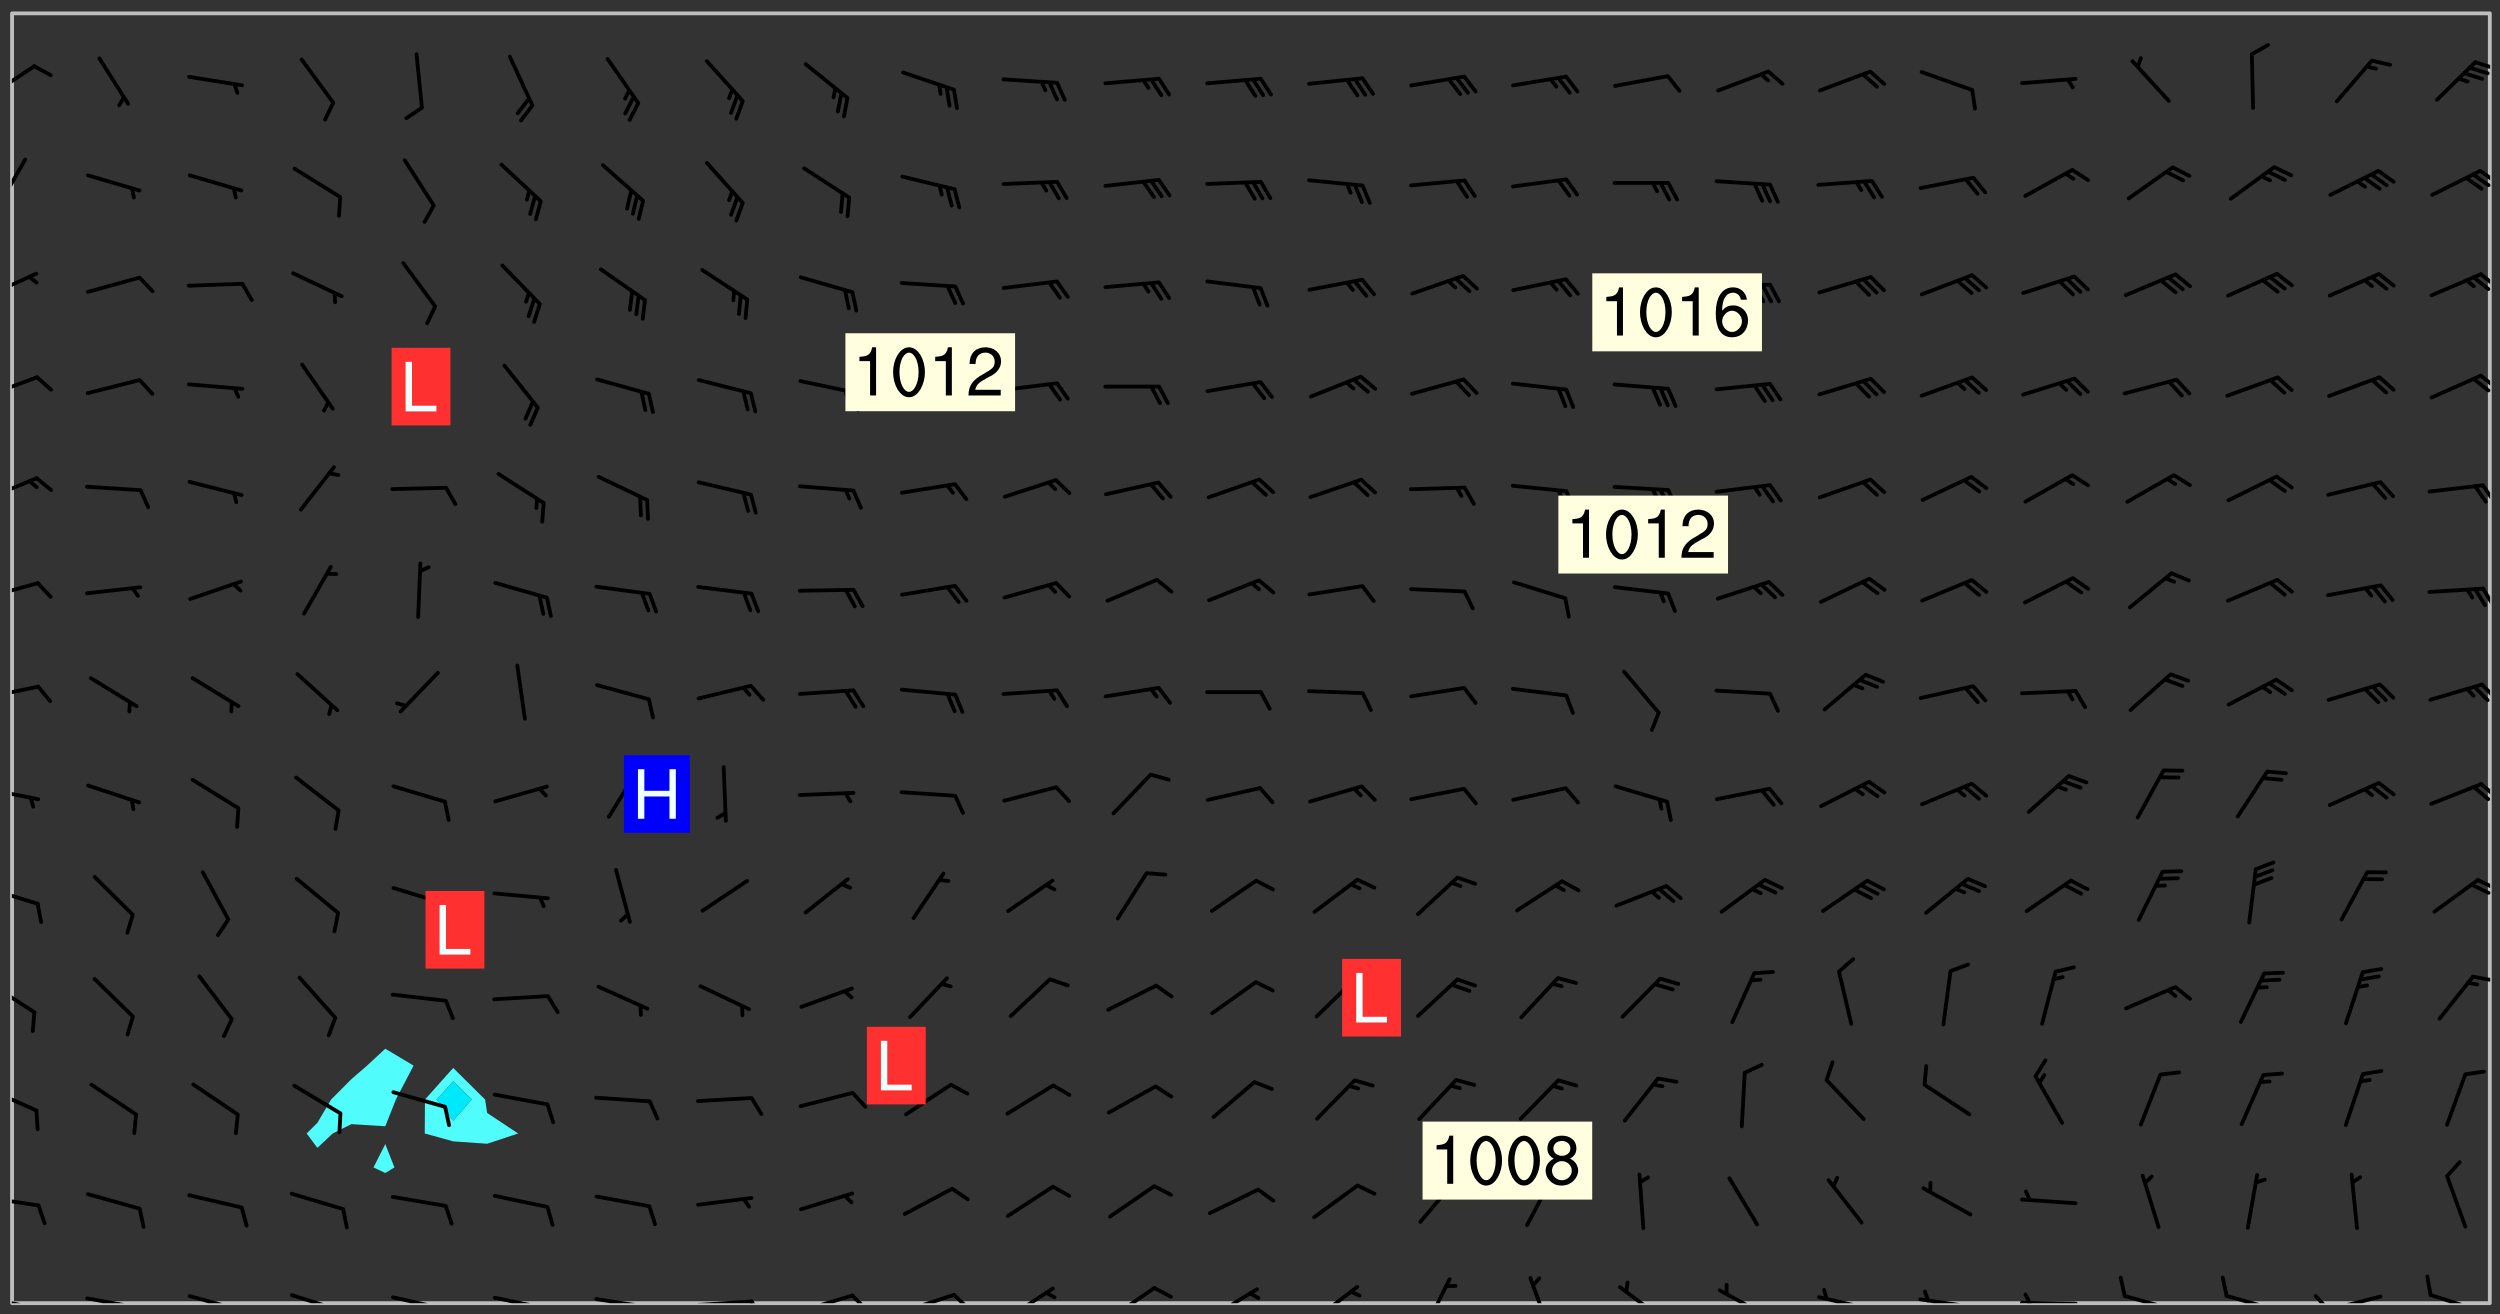 <svg xmlns="http://www.w3.org/2000/svg" role="img" xmlns:xlink="http://www.w3.org/1999/xlink" viewBox="142.45 309.95 326.84 171.84"><rect x="142.45" y="309.95" width="326.84" height="171.84" fill="#333333" stroke="none"/><defs><clipPath id="a"><path d="M144 311.672h1v168.656h-1zm0 0"/></clipPath><clipPath id="b"><path d="M144 311.672h324v168.656H144zm0 0"/></clipPath><clipPath id="c"><path d="M467 311.672h1v168.656h-1zm0 0"/></clipPath><clipPath id="d"><path d="M144 479h4v1.328h-4zm0 0"/></clipPath><clipPath id="e"><path d="M147 480h2v.328h-2zm0 0"/></clipPath><clipPath id="f"><path d="M146 480h2v.328h-2zm0 0"/></clipPath><clipPath id="g"><path d="M153 479h9v1.328h-9zm0 0"/></clipPath><clipPath id="h"><path d="M160 480h2v.328h-2zm0 0"/></clipPath><clipPath id="i"><path d="M159 480h2v.328h-2zm0 0"/></clipPath><clipPath id="j"><path d="M166 479h9v1.328h-9zm0 0"/></clipPath><clipPath id="k"><path d="M180 479h8v1.328h-8zm0 0"/></clipPath><clipPath id="l"><path d="M193 479h8v1.328h-8zm0 0"/></clipPath><clipPath id="m"><path d="M200 480h2v.328h-2zm0 0"/></clipPath><clipPath id="n"><path d="M206 479h9v1.328h-9zm0 0"/></clipPath><clipPath id="o"><path d="M213 480h2v.328h-2zm0 0"/></clipPath><clipPath id="p"><path d="M220 479h8v1.328h-8zm0 0"/></clipPath><clipPath id="q"><path d="M227 480h2v.328h-2zm0 0"/></clipPath><clipPath id="r"><path d="M233 479h8v1.328h-8zm0 0"/></clipPath><clipPath id="s"><path d="M240 479h3v1.328h-3zm0 0"/></clipPath><clipPath id="t"><path d="M246 479h9v1.328h-9zm0 0"/></clipPath><clipPath id="u"><path d="M253 479h3v1.328h-3zm0 0"/></clipPath><clipPath id="v"><path d="M260 478h8v2.328h-8zm0 0"/></clipPath><clipPath id="w"><path d="M266 478h4v2.328h-4zm0 0"/></clipPath><clipPath id="x"><path d="M273 478h8v2.328h-8zm0 0"/></clipPath><clipPath id="y"><path d="M287 478h7v2.328h-7zm0 0"/></clipPath><clipPath id="z"><path d="M300 478h8v2.328h-8zm0 0"/></clipPath><clipPath id="A"><path d="M314 477h7v3.328h-7zm0 0"/></clipPath><clipPath id="B"><path d="M328 476h5v4.328h-5zm0 0"/></clipPath><clipPath id="C"><path d="M342 476h4v4.328h-4zm0 0"/></clipPath><clipPath id="D"><path d="M353 477h8v3.328h-8zm0 0"/></clipPath><clipPath id="E"><path d="M367 478h7v2.328h-7zm0 0"/></clipPath><clipPath id="F"><path d="M380 479h8v1.328h-8zm0 0"/></clipPath><clipPath id="G"><path d="M380 478h2v2.328h-2zm0 0"/></clipPath><clipPath id="H"><path d="M393 479h8v1.328h-8zm0 0"/></clipPath><clipPath id="I"><path d="M393 478h2v2.328h-2zm0 0"/></clipPath><clipPath id="J"><path d="M406 480h9v.328h-9zm0 0"/></clipPath><clipPath id="K"><path d="M407 478h2v2.328h-2zm0 0"/></clipPath><clipPath id="L"><path d="M419 479h9v1.328h-9zm0 0"/></clipPath><clipPath id="M"><path d="M433 479h8v1.328h-8zm0 0"/></clipPath><clipPath id="N"><path d="M446 479h8v1.328h-8zm0 0"/></clipPath><clipPath id="O"><path d="M444 479h4v1.328h-4zm0 0"/></clipPath><clipPath id="P"><path d="M459 479h9v1.328h-9zm0 0"/></clipPath><clipPath id="Q"><path d="M144 466h4v2h-4zm0 0"/></clipPath><clipPath id="R"><path d="M144 452h4v4h-4zm0 0"/></clipPath><clipPath id="S"><path d="M144 438h4v5h-4zm0 0"/></clipPath><clipPath id="T"><path d="M465 437h3v2h-3zm0 0"/></clipPath><clipPath id="U"><path d="M144 425h4v4h-4zm0 0"/></clipPath><clipPath id="V"><path d="M466 424h2v3h-2zm0 0"/></clipPath><clipPath id="W"><path d="M465 425h3v2h-3zm0 0"/></clipPath><clipPath id="X"><path d="M144 412h4v3h-4zm0 0"/></clipPath><clipPath id="Y"><path d="M466 412h2v3h-2zm0 0"/></clipPath><clipPath id="Z"><path d="M144 399h4v3h-4zm0 0"/></clipPath><clipPath id="aa"><path d="M466 399h2v3h-2zm0 0"/></clipPath><clipPath id="ab"><path d="M144 385h4v4h-4zm0 0"/></clipPath><clipPath id="ac"><path d="M466 386h2v4h-2zm0 0"/></clipPath><clipPath id="ad"><path d="M144 372h4v4h-4zm0 0"/></clipPath><clipPath id="ae"><path d="M466 373h2v3h-2zm0 0"/></clipPath><clipPath id="af"><path d="M144 359h4v3h-4zm0 0"/></clipPath><clipPath id="ag"><path d="M466 358h2v3h-2zm0 0"/></clipPath><clipPath id="ah"><path d="M465 359h3v3h-3zm0 0"/></clipPath><clipPath id="ai"><path d="M144 345h4v4h-4zm0 0"/></clipPath><clipPath id="aj"><path d="M466 345h2v3h-2zm0 0"/></clipPath><clipPath id="ak"><path d="M465 345h3v3h-3zm0 0"/></clipPath><clipPath id="al"><path d="M144 330h2v8h-2zm0 0"/></clipPath><clipPath id="am"><path d="M466 332h2v2h-2zm0 0"/></clipPath><clipPath id="an"><path d="M465 332h3v3h-3zm0 0"/></clipPath><clipPath id="ao"><path d="M144 318h4v5h-4zm0 0"/></clipPath><clipPath id="ap"><path d="M465 317h3v3h-3zm0 0"/></clipPath><g id="aq" clip-path="url(#clip1)"><path fill="#fff" fill-opacity="0" fill-rule="evenodd" d="M0 0h1000v1000H0zm0 0"/><path fill="#d3d3d3" fill-opacity="0" fill-rule="evenodd" d="M162.152 355.867l-.234.293.059.234.117.172.176.234.293.348.113.059.117-.172.059-.234.176-.176.465-.176h.699l.234.293.289.816.059.176.176.23.352.234.699.699.172.176.234.348.234.41.289.582.41.465.23.234.234.176.117.23.176.293.172 1.164v.234l.059.289.059.117.117.117.348.41.117.172.176.176.176.234.117.172.172.352.059.234.234.406.234-.059-.176.176-.059.93h-.582l-.234-.113-.348.113-.117.117-.059.293-.059.176-.117.172-.465.293-.059.234-.059.113v.645l.059.172v.41l.059.059v.406l.059.406.117.176.059.059.23.641-.059.293v.699l-.059.582v.234l-.059.23-.055.352v1.922l.055.117h.426l-.367.117-.023.352.891 1.168 1.742.539 1.34.359v.539l.09.809.535.715 1.52.27.891-.086.09 1.164.535.18 1.16-.18 2.055-.984 1.16-.363 1.879-.176 1.695-.18-.18.719-1.516.086-1.25.09-.805.27-1.074.809.27.719.535.898-.18.625-.266.809.266 1.078.625.898.805.18 1.25-.18-.266.723.098.504.055.293v.172l.059.293v.406l.176.117.352.117h.406l.293-.176.113-.117.059-.117.117-.23.059-.176.352-.465.23-.176.176-.059.176.059.059.176.117.988.055.469.059.172.117.234.176.059.816.059h.289l.117.234.059.406.059.352v1.105l.117.293.117.348.289.699.176.352.582.754.352.176.172.059.469.234.641.465.348.234.293.176.293.055.23.062.816.348.293.176.113.172.352.352.117.176.523.641v.289l.059.352v.348l.059.352.059.289.117.059.172.059h.176l.582.234.176.117.176.289.176.234.113.234.293.23.117.117v.41l.059.055.289.234.234.117.059.117.117.172.059.117.23.234.059.176.234.059.117.059-.117.113-.059.117v.117l-.117.293-.117.289v.582l.176.117.117.059.059.117.117.117.113.059.176.348.059.352.059.406v.176l-.059.176-.117.699v.172l.117.176.293.293h.406l.176.117.117.172.117.293v.234h-.527l-.23-.234h-.234l-.176.059-.059.699.059.348.117.176.176.41.117.23.289.469.176.055h.523l.234.059.758.641.059.293v.234l.059.059.23.348v.352l-.117.172v.293l.293.289.293.176.172.059.293.176.293.117.582.406.289.234.293.176.219.16.016.012.23.176.641.523.176.234.117.176.176.176.113.172v.641l.117.176.469.117.582.117.234.059.23.113.293.117.113.059.586.352.289.172.176.062.176.055.176.059.699.352.289.176.234.055.289.176.234.117.641.406.293.117.172.059.234.059.41.059.23.059.234.117.059.172-.41.176.469.059.059.293.113.234.176.055.234.059.176.059.406.117.641.234.117.172.059.234v.176l-.059.117-.059.406.234.234.117.059.348.117.641.23.176.117.289.117.176.176.234.465.582 1.105.176.176.348.176.176.117.352.117 1.047.523.234.059.465.113.293.059.465.176.758.582.234.234.348.465.176.176.289.234.816.699.293.176.289.289.293.176.293.289.695.641.176.176.293.234.289.234.469.289.641.582.348.234.234.293.348.348.352.465.934.992.348.406.117.176.234.059.113.117.645.176.23.113.234.059.293.176.23.117.934.699.406.406.234.176.406.176.234.117.816.348.348.234.234.117.293.289.23.117.758.352.352.172.23.059.293.117.234.059.871.176h.816l.469.23.172.059.875.699.465.117.293.059.176.059.23.059.469.059.348.059.352.059.406.059h.293l.172.059v.23l.176.176h.293l.348.059.352.059.699.117h.641l.465-.234.293-.176.172-.117.41-.172.289-.176.934-.465.469-.293.523-.293.465-.172.465-.176 1.051-.465.289-.117.41-.117.289-.117.527-.176 1.516-.699.582-.348.289-.059.293-.059.348-.117.875-.23.352-.117h.113l.234-.059.875-.234.234-.059h.812l.352-.059.816-.117.172-.059.352-.055.293-.059.23-.059.816-.176.176-.059h.348l.234-.059.465-.117.758-.172.234-.059h.348l.41-.117.289-.059 1.285-.059h.289l.41-.059.23-.059h.176l.875-.117h.406l.41-.117h.348l.352-.113.871-.059h1.75l1.047.289.41.117.289.117.352.117.289.117 1.051.172.289.059h.293l.293.059.172.059.41.059.172.059.117.059h.117l.117.059.352.059h.113l.41.066 1.922.395 1.926.395 1.52.449 1.695.719 2.145.805 1.605-.719 1.43-.805 1.16-1.078 1.25-.449 3.035-.719 1.875-.359 2.145-1.348 2.234-1.254 2.5-1.258 1.695-.449 1.785-.18 1.16-.27.625.539 1.34-.27.715-.988.984-1.344.445-.18.805-.359 1.875-.539 1.785-.449 1.25-.27 1.16-.09 1.699-.09 1.961-.27 1.25-.09h.539l.625-.09h.891l2.145-.18 2.41-.18 2.59-.09 1.695.18 1.609.09 1.43.359 1.16.719 1.875.988 1.16 1.527.266.715.629.09.355.898.535.539.535 1.527 1.074.359h.535l-.805.535.09 1.707.715 2.695.891.805.895.988.715 1.258 1.785.539 1.52-.18.355 1.344 1.609-.805.98-.539.27.27.316-.215.219-.145.801.449.449-.359h.355l.535-.27.539-.719.535-.27.625-.988 1.16.449.84.371 1.395.617 1.695-.18h1.605l1.785.09.18-1.707.535-1.344.805.27.492.848.402.406-.09.539v.359l.715.449.711-.27h1.43l.359.988.445 1.258.715 1.344 1.25.629 1.695.629.715-.18.18-.539.98-.09.449.359.086 1.258-.266.629-.535.18v.539l.715.984.266.539.984.988.801 1.078-.266.359-.09.898-.625 2.332-.355 2.066-.09 1.793-.18.719-.09.539v1.438l-.98 1.883-.359 1.707-.535.898-.805 1.168-.266.539 2.055 1.254.086.359-.355.539-.09-.18v.809l.09 1.438-.445.715-1.074.094-.266.715.535.898.805.719 1.16.809 1.34.27.445.359-.355.449-1.789-.09-1.25-.449-.715-.719-.625-.09-.176 3.59-.188 1.309h89.359V311.703h-55.27v49.082l.762.125 3.289.543 2.023 2.836v2.754l2.352.332 2.348.332h4.051l-1.379 4.16-2.023.707-2.023.703-.543.344-2.594 1.617-.188.117-2.023-2.078-.73-2.742-2.672-2.078-1.375-3.5-.066-.082-1.957-2.672 2.75-1.418v-49.082H294.422v91.414l.117.031.133.012.074.074.105.047.09.059.086.059.09.059.297.297.059.09.031.117.027.117.016.137-.031.117-.059.09-.059.086-.043.105-.047.102-.027.121v.145l.176.27.148.148.074.086.074.074.043.105.062.09.059.086.043.105.059.09.047.102.043.105.059.086.117.18.074.074.062.086.059.09.043.105.059.09.059.086.062.09.059.09.043.102.117.18.074.074.059.086.074.074.09.059.105.047h.148l.133-.016.133.016.102-.047.074-.074.047-.102-.016-.133v-.148l-.047-.105-.027-.117-.047-.102-.027-.121-.043-.102-.062-.09-.043-.102-.043-.105-.031-.117-.016-.133-.012-.137.086-.059.059-.086.121-.031.043.105.016.133v.117l.059.102.059.09.09.059.148.148.059.09.043.105-.012.102.086.059.105.047.086.059.09.059.074.074-.117.027-.105.047-.086.059-.074.074-.059.09-.062.086-.027.121-.047.102-.043.105-.031.117-.012.133-.016.133v.148l.027.117.047.105.043.102.059.09.074.074.09.059.074.074.09.059.059.09.043.105.047.102.117.031.133.016h.148l.117-.031.105.043.043.105.047.102.027.121L299.5 410l.027.117.031.121.027.117.105.043.102.047.133-.016.148.148.062.086.074.074.07.074.09.062.105.043.102.043.117.031.137.016.117-.031.074-.074.027-.117-.012-.133-.031-.121-.027-.117.043-.105h.117l.09.062.117.027h.148l.133.016h.148l.133.016.133-.016h.148l.133-.016.133-.012.137.012.117-.027.133-.016.191-.059-.059.176-.016.133-.027.121-.016.133-.059.086-.133.016-.105.047-.105.043-.117.031-.117.027-.266.031h-.148l-.133.016-.074.074.059.086.148.148.117.18.074.07.09.062.09.059.086.059.09.059.102.043.105.062.105.043.086.059.105.047.102.043.18.117.059.09-.043.102-.047.105.016.133.223.223.059.09.043.102.031.121.043.102.016.133.031.117.012.137.031.117.148.148.102.043.105.043.117.031.133.016.137.016h.117l.117-.031.09-.059.043-.105.047-.102.043-.105.031-.117.012-.133v-.148l-.012-.133-.016-.133-.031-.117-.043-.105-.047-.105-.043-.102-.043-.105-.016-.133.016-.133.027-.117.031-.117.027-.121.047-.102.09-.059.086-.062.074-.074.09-.059.223-.223.059-.086.074-.074.117-.18.059-.086v-.148l-.074-.074-.102-.047-.105-.043-.102-.043-.059-.09-.047-.105-.027-.117.09-.059.117-.031.102-.043.18-.117.148-.148.012-.133-.012-.105-.09-.059-.133.016h-.148l-.133.016-.133-.016-.121-.031-.086-.059-.074-.074-.059-.09-.062-.086-.117-.18-.059-.086.031-.121.086-.059.121-.031.059-.086v-.121l-.031-.117-.059-.09-.059-.086-.047-.105-.027-.117-.016-.133.059-.09.074-.074.09-.059.117-.18.074-.074.059-.086.148-.148.121-.031.133-.016.133.016.074.074.043.105.016.133-.031.117-.117.031-.133.012-.148.148-.043.105-.047.102-.027.121-.031.117v.148l.031.117.043.105.059.09.074.07.074.074.117.031.121.027.117-.027.133-.016h.117l.09.059.074.074.047.105.059.086.102.047.133.016.105.043.086.059-.012.105-.074.074-.18.117-.059.09-.09.059-.07.074-.074.074-.062.09-.027.117-.016.133.016.133-.016.133v.148l.016.133.027.117.031.121.074.074.09.059.086.059.09.059.117.031v.086l-.102.047-.09.059-.266.031-.117.027h-.148l-.105.043-.102.047-.059.09-.062.234-.012.133-.031.121-.016.133v.293l-.012.133.012.137.016.133.133.016.133.012.121.031.086.059.074.074.047.105.043.102.016.133v.445l-.016.133v.445l.031.266.027.117.016.133.031.117.086.211.031.266v.148l-.031.117-.027.117-.031.121-.027.117-.031.117-.031.121-.012.133-.016.133.09.059.117-.031.102.016.047.105-.031.266v.441l-.043.105-.047.105-.043.102-.043.105-.059.086-.031.121-.043.117-.031.117-.016.133.016.133.059.09.105.047.086.059.059.086-.012.137-.031.117-.043.102v.445l-.016.133v.148l-.031.117-.043.105-.027.117-.047.105-.043.102-.031.121-.027.117-.031.133-.031.117-.027.117-.043.105-.031.117-.031.121-.012.133-.016.133v.297l.027.117v.148l.047.398.027.117.059.09.121.031h.148l.133-.016.059.09v.117l-.059.09-.09.059-.102.043-.105.047-.09.059-.086.059-.137.016-.117-.031-.133-.016-.102.047-.062.086-.012.137-.016.133-.031.117-.027.117-.016.133-.031.121v.297l.016.133.031.117v.148l.012.133v.148l-.027.117-.047.102-.027.121-.031.117-.059.09-.074.074-.102.043-.105.047-.117.027-.121.031-.102-.047.059-.086.105-.047.027-.117.031-.117.027-.121.031-.117v-.148l.016-.133-.031-.117-.043-.105-.105.016-.074.074-.102.043-.09.062-.074.074-.043.102-.016.133-.031.117L304.25 426l-.031.117-.027.117-.031.121-.027.117-.031.117-.043.105-.09.059h-.09l-.117-.031-.031-.086.016-.137-.031-.117v-.148l-.012-.133v-.148l-.062-.234-.027-.121-.043-.102-.047-.105-.059-.086-.059-.09-.043-.105-.062-.086-.148-.148-.07-.074-.105-.047-.105-.043-.102-.043-.297-.297-.09-.074-.086-.059-.105-.043-.09-.062-.086-.059-.105-.043-.09-.059-.086-.062-.074-.07-.105-.047-.086-.059-.105-.043-.09-.062-.102-.043-.105-.043-.086-.059-.105-.047-.105-.043-.102-.047-.09-.059-.102-.043-.105-.043-.09-.062-.117-.027-.133-.016-.133.016H299.75l-.133.016-.117-.031-.09-.059-.074-.074-.09-.059-.102-.047h-.148l-.121-.027-.102-.043-.074-.074-.117-.18-.09-.059-.102-.043-.09-.062-.105-.043-.09-.059-.086-.059-.105-.047-.059-.086-.059-.09-.043-.105-.047-.102-.074-.074-.086-.059-.074-.074-.09-.059-.223-.223-.043-.105-.031-.266.105-.043h.145l.105.043.074.074.09.059.086.059.105.047.09.059.148.148.07.074.148.148.062.086.074.074.086.059.074.074.09.062.09.059.086.059.27.176.102.047.105.043.102.043.047-.074.059-.086.074-.074.07-.074.105.043.074.074.059.09.043.102.047.105.043.105.121.027.117-.027.074-.09.043-.105.059-.09.074-.074.105-.043.117-.027.133.012.09.059.148.148.059.09.043.105.047.102.043.105.043.102.105.047.105.043.133.016.086-.059.059-.09.074-.074.105-.043.117.027.105.047.102.043.105.043.102.047.18.117v.117l-.016.133.016.133.016.137.059.086.102.047.121.027.117.031h.148l.117-.031.059-.09.18-.117.059-.09.074-.074.059-.086.117-.18.18-.117.117.031.09.059.043.074-.016.133v.117l.09.059h.148l.133-.016.133-.012.266-.031.105-.043.117-.031.121-.027.074-.074.07-.074.062-.09-.016-.105-.047-.102-.102-.043-.105-.016-.117.027-.266.031h-.148l-.074-.074-.09-.059-.117-.031-.117-.027-.133-.016h-.148l-.133.016h-.297l-.105-.047-.148-.148-.043-.102-.059-.09.223-.223.086-.059.105-.043.117-.031.133-.016.133.016.137.016.102.043.133-.012.09-.062.102-.043.062-.09-.047-.102-.09-.059-.117-.031-.102-.043-.059-.09-.062-.09v-.117l.016-.133.105-.047.074-.07v-.121l-.09-.059-.031-.117.09-.059.074-.074.043-.105.059-.09.047-.102.016-.133v-.148l-.047-.105-.043-.102-.09-.059-.133-.016-.102-.043-.137-.016-.117-.031h-.445l-.133-.016-.133-.012-.133-.016-.117-.031h-.148l-.133-.016-.133-.012-.266-.031-.121-.043-.086-.059-.074-.074v-.148l.012-.133.105-.047.102-.043.133-.016h.152l.133-.016h.293l.121.031.102.043.09.059.234.062.121-.047.09-.059.102-.043.133-.016.105.043.102.047.133.012.121-.027h.145l.121-.031.117-.027.105-.047.074-.074.086-.059.148-.148.059-.086.047-.105.027-.117.016-.105-.102-.043-.09-.059-.117-.031-.105-.043-.09-.062-.074-.086-.074-.074-.102-.043-.105-.047-.102-.043-.059-.09-.047-.102-.086-.211-.062-.086-.059-.09-.074-.074-.086-.059h-.27l-.117.031-.09.059-.102.043-.133.016-.105-.016-.027-.117-.062-.09-.117-.031-.102-.043-.148-.148-.031-.117-.016-.105.074-.074.18-.117.117-.027.117-.031.137.016.102.043.105.043.102.047.105.043.117.031.133.016.117.027.133.016.105-.016.09-.059-.074-.074-.105-.043-.074-.074-.074-.09-.148-.148-.086-.059-.09-.059-.074-.074-.09-.059-.102-.047-.121-.027-.102-.047-.105-.043-.117-.031-.102-.043-.121-.031h-.148l-.117.031-.105.043-.086.062-.18.117-.086.059-.09.059-.105.047-.086.059-.105.043-.102.043-.105.047-.074.074-.059.09-.059.086-.047.105-.059.086-.074.074-.133-.012-.117-.031h-.117l-.074.074-.09.059-.074.074-.09.059-.086.059-.105.047-.102.043-.137.016-.102-.043-.148-.148-.105-.047h-.086l-.105.047-.102.043-.121.031-.117-.031-.074-.074v-.117l.031-.121.074-.07.059-.09.074-.074.117-.031.105-.043h.293l.133-.016.137-.016.102-.043.09-.059.102-.047.09-.059.133-.012.09.059.133.012.09-.059.086-.059.105-.043.09-.059.086-.062.09-.059.148-.148.059-.086.059-.09.105-.043.133-.016.117.027.121.031.059-.059.059-.09.031-.266.027-.117.105.012.133.016.102-.043.09-.059.059-.09.074-.074.059-.09.047-.102.012-.133-.012-.133-.047-.105-.148-.148-.059-.09-.059-.086-.043-.105v-.445l.016-.133v-.148l.012-.133-.059-.059-.09.059-.102-.043-.18-.117-.086-.059-.062-.09-.059-.09-.074-.074-.086-.059-.121.031-.102.012-.105.047-.086.059-.105.043-.148.148-.09.059-.086.059-.09.062-.105.043-.133.016v-.121l.105-.043.117-.031.074-.07.043-.105v-.148l-.027-.117-.148-.148-.133-.016h-.148l-.117.031-.105.043-.102.043-.09.062-.117.027-.074-.074.012-.133-.043-.102-.043-.105-.09-.059-.117.027-.121.031-.117.031-.102.043-.121.031-.102.043-.105.043-.09.059-.102.016v-.117l.016-.133-.059-.09-.074.043-.148.148-.059.09-.074.074-.047.105-.043.102-.074.074-.059.09-.074.074-.059.086-.074.074-.09.062-.074.07-.074.074-.102.016-.133.016-.105-.043v-.121l.148-.148.043-.102.059-.09.047-.102.043-.105.059-.09.031-.117.043-.102.031-.121.027-.117.047-.105.043-.102.043-.105.074-.07.09-.062.09-.059.102-.043h.297l.266-.031.105-.043-.074-.074-.117-.031-.105-.043-.09-.059-.102-.047-.09-.059-.102-.043-.105-.043-.09-.062-.086-.059-.105-.043-.102-.043-.121-.031-.117-.031-.102-.043L297.5 410.25l-.102-.043-.09-.059-.043-.105-.016-.133.102-.043.133-.016.137.016.133-.016.102-.043.059-.09.016-.105-.09-.059-.074-.074-.102-.043-.09-.059-.148-.148-.043-.105-.016-.133v-.293l-.059-.09-.09-.059-.074-.074-.043-.105-.031-.117-.059-.09-.074-.074-.117-.027-.074-.074-.09-.059-.09-.062-.086-.059-.074-.074-.059-.086-.047-.105-.086-.059-.148-.148-.195-.059-.133.016-.102.043-.074.074-.047.102-.043.105-.059.09-.059.086-.297.297-.09.059h-.086l-.062-.086-.043-.105.031-.117.059-.09.027-.117-.012-.133-.09-.062-.105.047-.117.027-.117.031-.27.176-.102.047-.117.027-.105.047-.09.059-.102.043-.059-.086-.047-.105.016-.133.047-.105.07-.074.074-.07.059-.09v-.148l-.043-.105h-.238l-.102.047-.031.117-.027.117-.031.121-.074.043-.133.016-.074-.047-.043-.102-.043-.105-.047-.102-.043-.105-.121.031-.102.043-.133.016-.117.031-.105.043-.09.059-.102.047-.121.027-.133.016-.102-.043-.059-.09-.047-.105-.043-.102-.043-.105v-.117l.059-.09.086-.059.18-.117.102-.047.105-.043.105-.059.102-.043.09-.062.102-.043.105-.059.102-.047.09-.059.105-.043.102-.043.09-.062.102-.043.137-.016.117.031.102.043.121.031.102.043.105.047.102.043.105.043.102.047.105.043.102.043.105.047.086.059.105.043.117.031.105.043.102.047.09.059.105.043.102.043.105.047.117.027.102.047.121.027h.148l.086-.059.016-.102.059-.09-.027-.117-.074-.074-.117-.18-.074-.074-.09-.074-.18-.117-.086-.059-.105-.043-.102-.047-.27-.176-.059-.09-.074-.074-.059-.09-.043-.102-.031-.117-.016-.137v-.562l-.012-.133-.016-.133-.031-.117-.016-.133-.012-.133-.031-.121-.223-.223-.059-.086-.016-.105.031-.117.133-.016v-91.414H172.992v1.453l-.059.234-.352 1.051-.172.523-.117.348-.176.41-.117.172-.234.293-.23.059h-.352l-.117.059-.23.406v.293l.117.176.23.23.117.234.641.758.293.465.176.234.23.352.234.348.641.816.176.465.172.41.117.695.176.469.117 1.398.059.465v.875l.117 1.047v4.781l-.059.465-.352 1.281-.176.523-.113.41-.352.93L172.934 336l-.234.582-.117.176-.172.348-.176.406-.352.816-.059.293-.113.293-.117.289-.059.176-.117.875-.059.406-.059.117-.059.176-.059.172-.23.527-.117.172v.234l-.117.234-.059.172-.176.586v.289l-.059.176v.293l-.059.113-.059.527v.172l-.055.234v2.621l-.176.816-.117.176-.176.234-.117.172-.113.234-.586.934-.23.289-.293.465-.176.234-.289.352-.352.699-.113.23-.176.41-.176.23-.406.527-.816.699-.293.172-.289.234-.176.117-.176.176-.523.406-.527.176-.172.176-.234.055-.641.176h-.758m12.211 31.023l-1.074.449.359.895 1.25-.715.445-.539-.98-.09"/><path fill="#d3d3d3" fill-opacity="0" fill-rule="evenodd" d="M201.508 416.598h-.895l.449.629.98.359.805-.09.445-.988-.176.09-.715-.355-.895.355m154.621 59.07l-.059-.523v-.293l.113-.293.059-.23.469-.469h.113l.117-.113.117-.059h.176l.234-.059h.348l.234.059.117.059.23.172.059.176.117.582v.293l-.117.176-.172.289-.176.176-.527.523-.23.234-.117.059h-.176l-.117-.059-.406-.293-.176-.117-.117-.059-.059-.113-.055-.117m6.641-10.957l-.059-.172v-1.109l.059-.172.176-.059.172-.059h.176l.234-.059.117.059.059.699-.059.172-.117.176-.117.059-.234.523-.113.059h-.234l-.059-.117m9.613-14.391l-.117-.176v-.699l.293-.875.117-.172.176-.352.113-.23.117-.293.352-.758.117-.23.172-.234h.176l.117-.059h.641l.117.059.234.234.172.113.352.293.117.117.113.176v.113l.117.059.117.117v.699l-.059.176v.23l-.059.176-.348 1.051-.117.23-.117.234-.117.059-.23.234-.641.289h-.875l-.41-.117-.641-.465"/><path fill="none" stroke="#bebebe" stroke-linecap="round" stroke-linejoin="round" stroke-miterlimit="10" stroke-width=".5" d="M467.957 311.695H144.027v168.625h323.93v-168.625"/><g clip-path="url(#a)"><path fill="#fff" fill-opacity="0" fill-rule="evenodd" d="M144 475.891v4.438h.004H144V311.672h.004H144v164.219"/></g><g clip-path="url(#b)"><path fill="#fff" fill-opacity="0" fill-rule="evenodd" d="M144.004 480.328V311.672h48.816v135.383l-2.383 2.207-2.055 1.781-2.645 2.656-1.793 3.043-1.402 1.395 1.402 1.879 1.996-1.879 2.441-1.223 4.438.277v2.332l-1.543 3.051 1.543.727 1.195-.727-1.195-3.051v-2.332l1.383-3.492 2.312-4.438-3.695-2.207V311.672h8.879V449.566l-3.691 4.133-.027 4.438 3.719 1.027 4.438.312 4.047-1.34-4.047-2.688-.266-1.75-4.172-4.133V311.672h266.297v168.656H144.004"/></g><path fill="#50fcfc" fill-rule="evenodd" d="M183.945 460.016l-1.402-1.879 1.402-1.395 1.793-3.043 2.645-2.656 2.055-1.781 2.383-2.207 3.695 2.207-2.312 4.438-1.383 3.492-4.438-.277-2.441 1.223-1.996 1.879m8.875 3.285l-1.543-.727 1.543-3.051 1.195 3.051-1.195.727m8.879-4.137l-3.719-1.027.027-4.438 3.691-4.133v1.73l-2.145 2.402 2.145 2.77 2.422-2.77-2.422-2.402v-1.73l4.172 4.133.266 1.75 4.047 2.688-4.047 1.34-4.438-.312"/><path fill="#00e8fc" fill-rule="evenodd" d="M201.699 456.469l-2.145-2.77 2.145-2.402 2.422 2.402-2.422 2.77"/><g clip-path="url(#c)"><path fill="#fff" fill-opacity="0" fill-rule="evenodd" d="M467.996 480.328H468V311.672h-.004H468v168.656h-.004"/></g><g clip-path="url(#d)"><path fill="none" stroke="#000" stroke-linecap="round" stroke-linejoin="round" stroke-miterlimit="10" stroke-width=".5" d="M147.434 481.078l-6.867-1.496"/></g><g clip-path="url(#e)"><path fill="none" stroke="#000" stroke-linecap="round" stroke-linejoin="round" stroke-miterlimit="10" stroke-width=".5" d="M147.434 481.078l.664 2.359"/></g><g clip-path="url(#f)"><path fill="none" stroke="#000" stroke-linecap="round" stroke-linejoin="round" stroke-miterlimit="10" stroke-width=".5" d="M146.434 480.859l.332 1.18"/></g><g clip-path="url(#g)"><path fill="none" stroke="#000" stroke-linecap="round" stroke-linejoin="round" stroke-miterlimit="10" stroke-width=".5" d="M160.773 480.957l-6.914-1.258"/></g><g clip-path="url(#h)"><path fill="none" stroke="#000" stroke-linecap="round" stroke-linejoin="round" stroke-miterlimit="10" stroke-width=".5" d="M160.773 480.957l.746 2.336"/></g><g clip-path="url(#i)"><path fill="none" stroke="#000" stroke-linecap="round" stroke-linejoin="round" stroke-miterlimit="10" stroke-width=".5" d="M159.766 480.773l.375 1.168"/></g><g clip-path="url(#j)"><path fill="none" stroke="#000" stroke-linecap="round" stroke-linejoin="round" stroke-miterlimit="10" stroke-width=".5" d="M174.02 481.262l-6.777-1.863"/></g><g clip-path="url(#k)"><path fill="none" stroke="#000" stroke-linecap="round" stroke-linejoin="round" stroke-miterlimit="10" stroke-width=".5" d="M187.293 481.395l-6.695-2.129"/></g><g clip-path="url(#l)"><path fill="none" stroke="#000" stroke-linecap="round" stroke-linejoin="round" stroke-miterlimit="10" stroke-width=".5" d="M200.688 481.102l-6.855-1.547"/></g><g clip-path="url(#m)"><path fill="none" stroke="#000" stroke-linecap="round" stroke-linejoin="round" stroke-miterlimit="10" stroke-width=".5" d="M200.688 481.102l.648 2.367"/></g><g clip-path="url(#n)"><path fill="none" stroke="#000" stroke-linecap="round" stroke-linejoin="round" stroke-miterlimit="10" stroke-width=".5" d="M214.016 481.047l-6.879-1.434"/></g><g clip-path="url(#o)"><path fill="none" stroke="#000" stroke-linecap="round" stroke-linejoin="round" stroke-miterlimit="10" stroke-width=".5" d="M214.016 481.047l.684 2.355"/></g><g clip-path="url(#p)"><path fill="none" stroke="#000" stroke-linecap="round" stroke-linejoin="round" stroke-miterlimit="10" stroke-width=".5" d="M227.363 480.863l-6.945-1.07"/></g><g clip-path="url(#q)"><path fill="none" stroke="#000" stroke-linecap="round" stroke-linejoin="round" stroke-miterlimit="10" stroke-width=".5" d="M227.363 480.863l.809 2.316"/></g><g clip-path="url(#r)"><path fill="none" stroke="#000" stroke-linecap="round" stroke-linejoin="round" stroke-miterlimit="10" stroke-width=".5" d="M240.711 480.098l-7.012.461"/></g><g clip-path="url(#s)"><path fill="none" stroke="#000" stroke-linecap="round" stroke-linejoin="round" stroke-miterlimit="10" stroke-width=".5" d="M240.711 480.098l1.293 2.086"/></g><g clip-path="url(#t)"><path fill="none" stroke="#000" stroke-linecap="round" stroke-linejoin="round" stroke-miterlimit="10" stroke-width=".5" d="M253.887 479.324l-6.734 2.008"/></g><g clip-path="url(#u)"><path fill="none" stroke="#000" stroke-linecap="round" stroke-linejoin="round" stroke-miterlimit="10" stroke-width=".5" d="M253.887 479.324l1.723 1.746"/></g><g clip-path="url(#v)"><path fill="none" stroke="#000" stroke-linecap="round" stroke-linejoin="round" stroke-miterlimit="10" stroke-width=".5" d="M267.172 479.23L260.5 481.426"/></g><g clip-path="url(#w)"><path fill="none" stroke="#000" stroke-linecap="round" stroke-linejoin="round" stroke-miterlimit="10" stroke-width=".5" d="M267.172 479.23l1.773 1.699"/></g><g clip-path="url(#x)"><path fill="none" stroke="#000" stroke-linecap="round" stroke-linejoin="round" stroke-miterlimit="10" stroke-width=".5" d="M280.09 478.406l-5.879 3.844"/></g><path fill="none" stroke="#000" stroke-linecap="round" stroke-linejoin="round" stroke-miterlimit="10" stroke-width=".5" d="M279.234 478.965l1.078.594"/><g clip-path="url(#y)"><path fill="none" stroke="#000" stroke-linecap="round" stroke-linejoin="round" stroke-miterlimit="10" stroke-width=".5" d="M293.363 478.34l-5.793 3.977"/></g><path fill="none" stroke="#000" stroke-linecap="round" stroke-linejoin="round" stroke-miterlimit="10" stroke-width=".5" d="M293.363 478.34l2.176 1.137"/><g clip-path="url(#z)"><path fill="none" stroke="#000" stroke-linecap="round" stroke-linejoin="round" stroke-miterlimit="10" stroke-width=".5" d="M306.781 478.504l-6.004 3.648"/></g><path fill="none" stroke="#000" stroke-linecap="round" stroke-linejoin="round" stroke-miterlimit="10" stroke-width=".5" d="M305.91 479.035l1.055.625"/><g clip-path="url(#A)"><path fill="none" stroke="#000" stroke-linecap="round" stroke-linejoin="round" stroke-miterlimit="10" stroke-width=".5" d="M319.891 478.195l-5.586 4.266"/></g><path fill="none" stroke="#000" stroke-linecap="round" stroke-linejoin="round" stroke-miterlimit="10" stroke-width=".5" d="M319.074 478.816l1.117.512"/><g clip-path="url(#B)"><path fill="none" stroke="#000" stroke-linecap="round" stroke-linejoin="round" stroke-miterlimit="10" stroke-width=".5" d="M331.969 477.18l-3.117 6.297"/></g><path fill="none" stroke="#000" stroke-linecap="round" stroke-linejoin="round" stroke-miterlimit="10" stroke-width=".5" d="M331.516 478.098l1.227-.035"/><g clip-path="url(#C)"><path fill="none" stroke="#000" stroke-linecap="round" stroke-linejoin="round" stroke-miterlimit="10" stroke-width=".5" d="M342.516 477.031l2.422 6.598"/></g><path fill="none" stroke="#000" stroke-linecap="round" stroke-linejoin="round" stroke-miterlimit="10" stroke-width=".5" d="M342.867 477.988l.82-.91"/><g clip-path="url(#D)"><path fill="none" stroke="#000" stroke-linecap="round" stroke-linejoin="round" stroke-miterlimit="10" stroke-width=".5" d="M354.23 478.219l5.621 4.219"/></g><path fill="none" stroke="#000" stroke-linecap="round" stroke-linejoin="round" stroke-miterlimit="10" stroke-width=".5" d="M355.047 478.836l.191-1.215"/><g clip-path="url(#E)"><path fill="none" stroke="#000" stroke-linecap="round" stroke-linejoin="round" stroke-miterlimit="10" stroke-width=".5" d="M367.273 478.645l6.168 3.367"/></g><path fill="none" stroke="#000" stroke-linecap="round" stroke-linejoin="round" stroke-miterlimit="10" stroke-width=".5" d="M368.168 479.137l.016-1.227"/><g clip-path="url(#F)"><path fill="none" stroke="#000" stroke-linecap="round" stroke-linejoin="round" stroke-miterlimit="10" stroke-width=".5" d="M380.25 479.535l6.844 1.586"/></g><g clip-path="url(#G)"><path fill="none" stroke="#000" stroke-linecap="round" stroke-linejoin="round" stroke-miterlimit="10" stroke-width=".5" d="M381.246 479.766l-.32-1.184"/></g><g clip-path="url(#H)"><path fill="none" stroke="#000" stroke-linecap="round" stroke-linejoin="round" stroke-miterlimit="10" stroke-width=".5" d="M393.508 479.82l6.953 1.016"/></g><g clip-path="url(#I)"><path fill="none" stroke="#000" stroke-linecap="round" stroke-linejoin="round" stroke-miterlimit="10" stroke-width=".5" d="M394.52 479.969l-.41-1.156"/></g><g clip-path="url(#J)"><path fill="none" stroke="#000" stroke-linecap="round" stroke-linejoin="round" stroke-miterlimit="10" stroke-width=".5" d="M406.789 480.273l7.027.109"/></g><g clip-path="url(#K)"><path fill="none" stroke="#000" stroke-linecap="round" stroke-linejoin="round" stroke-miterlimit="10" stroke-width=".5" d="M407.809 480.289l-.559-1.09"/></g><g clip-path="url(#L)"><path fill="none" stroke="#000" stroke-linecap="round" stroke-linejoin="round" stroke-miterlimit="10" stroke-width=".5" d="M420.23 479.387L427 481.27"/></g><path fill="none" stroke="#000" stroke-linecap="round" stroke-linejoin="round" stroke-miterlimit="10" stroke-width=".5" d="M420.23 479.387l-.531-2.395"/><g clip-path="url(#M)"><path fill="none" stroke="#000" stroke-linecap="round" stroke-linejoin="round" stroke-miterlimit="10" stroke-width=".5" d="M433.551 479.371l6.762 1.918"/></g><path fill="none" stroke="#000" stroke-linecap="round" stroke-linejoin="round" stroke-miterlimit="10" stroke-width=".5" d="M433.551 479.371l-.516-2.398"/><g clip-path="url(#N)"><path fill="none" stroke="#000" stroke-linecap="round" stroke-linejoin="round" stroke-miterlimit="10" stroke-width=".5" d="M446.844 481.195l6.809-1.734"/></g><g clip-path="url(#O)"><path fill="none" stroke="#000" stroke-linecap="round" stroke-linejoin="round" stroke-miterlimit="10" stroke-width=".5" d="M446.844 481.195l-1.652-1.812"/></g><g clip-path="url(#P)"><path fill="none" stroke="#000" stroke-linecap="round" stroke-linejoin="round" stroke-miterlimit="10" stroke-width=".5" d="M460.219 479.25l6.688 2.156"/></g><path fill="none" stroke="#000" stroke-linecap="round" stroke-linejoin="round" stroke-miterlimit="10" stroke-width=".5" d="M460.219 479.25l-.434-2.414"/><g clip-path="url(#Q)"><path fill="none" stroke="#000" stroke-linecap="round" stroke-linejoin="round" stroke-miterlimit="10" stroke-width=".5" d="M147.473 467.547l-6.945-1.066"/></g><path fill="none" stroke="#000" stroke-linecap="round" stroke-linejoin="round" stroke-miterlimit="10" stroke-width=".5" d="M147.473 467.547l.809 2.316m12.418-1.902l-6.766-1.895m6.766 1.895l.523 2.398m12.828-2.547l-6.844-1.598m6.844 1.598l.633 2.371m12.629-2.164l-6.734-2.012m6.734 2.012l.48 2.406m12.93-2.82l-6.926-1.184m6.926 1.184l.773 2.328m12.516-2.195l-6.875-1.449m6.875 1.449l.68 2.359m12.652-2.445l-6.906-1.277m6.906 1.277l.738 2.34m12.609-3.422l-6.973.887m5.957-.758l.711 1m13.492-1.719l-6.715 2.066m5.738-1.766l.867.863m13.168-1.781l-6.203 3.301m6.203-3.301l2.035 1.375m11.125-1.637l-5.895 3.824m5.895-3.824l2.145 1.188m11.117-1.266l-5.789 3.98m5.789-3.98l2.18 1.133m11.398-.684l-6.312 3.082m6.312-3.082l1.984 1.441m11.012-1.977l-5.672 4.152m5.672-4.152l2.207 1.07m10.539-1.676l-4.539 5.363m3.879-4.582l1.199.258m12.145-1.465l-3.273 6.215m2.797-5.312l1.227-.004m10.672-1.297l.512 7.012m-.438-5.992l1.039-.652m10.648.129l3.621 6.02m9.344-5.781l4.316 5.543m-3.688-4.738l.504-1.117m11.273 1.371l6.137 3.426m-5.242-2.926l.023-1.227m11.961 2.195l7.008.488m-5.988-.414l-.5-1.121m15.266-2.066l2.066 6.715m-1.766-5.738l.867-.871m13.793-.207l-1.223 6.918m1.043-5.914l1.168-.379m11.363-.66l.703 6.988M450 464.535l1.02-.68m11.348-.145l2.391 6.605m-2.391-6.605l1.645-1.82"/><g clip-path="url(#R)"><path fill="none" stroke="#000" stroke-linecap="round" stroke-linejoin="round" stroke-miterlimit="10" stroke-width=".5" d="M147.207 455.133l-6.414-2.867"/></g><path fill="none" stroke="#000" stroke-linecap="round" stroke-linejoin="round" stroke-miterlimit="10" stroke-width=".5" d="M147.207 455.133l.168 2.449m12.863-1.938l-5.848-3.895m5.848 3.895L160 458.086m13.543-2.422l-5.824-3.934m5.824 3.934l-.258 2.441m13.672-2.598l-6.023-3.617m6.023 3.617l-.129 2.449m13.812-3.305l-6.762-1.91m6.762 1.91l.52 2.398m12.871-2.715l-6.91-1.277m6.91 1.277l.738 2.34m12.625-2.738l-7.008-.477m7.008.477l1.004 2.238M240.715 453.5l-7.016.398m7.016-.398l1.273 2.098m11.938-2.77l-6.809 1.742m6.809-1.742l1.652 1.812m11.188-2.879l-5.863 3.875m5.863-3.875l2.156 1.172m11.223-1.078l-5.984 3.684m5.984-3.684l2.113 1.242m11.277-1.113l-6.137 3.426m6.137-3.426l2.059 1.332m10.863-1.895l-5.352 4.555m5.352-4.555l2.281.902m10.816-1.137l-4.918 5.02m4.918-5.02l2.355.695m-3.07.035l1.176.348m12.805-1.125L328 456.254m4.82-5.113l2.367.648m-3.066.098l1.184.324m12.875-1.027l-4.906 5.031m4.906-5.031l2.355.684m-3.07.047l1.176.344m12.578-1.316l-4.355 5.516m4.355-5.516l2.414.438m-3.047.363l1.207.219m10.758-1.77l-.387 7.016m.387-7.016l2.227-1.031m8.469 1.996l4.848 5.086m-4.848-5.086l.773-2.328m12.035 2.934l5.863 3.871m-5.863-3.871l.23-2.441m14.273 1.328l3.484 6.102m-3.484-6.102l1.309-2.074m-.801 2.961l.652-1.035m15.18-.07l-2.566 6.539m2.566-6.539l2.438-.281m11.016.336l-2.84 6.43m2.84-6.43l2.445-.18m-2.859 1.113l1.223-.086m12.207-.965l-2.238 6.66m2.238-6.66l2.418-.402m-2.746 1.371l1.211-.199m12.508-.742L462.363 457m2.395-6.605l2.43-.344"/><g clip-path="url(#S)"><path fill="none" stroke="#000" stroke-linecap="round" stroke-linejoin="round" stroke-miterlimit="10" stroke-width=".5" d="M146.945 442.297l-5.891-3.828"/></g><path fill="none" stroke="#000" stroke-linecap="round" stroke-linejoin="round" stroke-miterlimit="10" stroke-width=".5" d="M146.945 442.297l-.211 2.445m13.09-1.898l-5.02-4.918m5.02 4.918l-.695 2.352m13.625-2.016l-4.25-5.594m4.25 5.594l-1.027 2.23m14.555-2.402l-4.672-5.25m4.672 5.25l-.855 2.301m15.324-4.523l-6.98-.805m6.98.805l.898 2.285m12.434-2.891l-7.016.41m7.016-.41l1.277 2.094m11.734-.449l-6.406-2.883m5.477 2.465l.078 1.223m14.137-.738l-6.348-3.012m5.426 2.574l.055 1.223m14.312-3.488l-6.605 2.395m5.645-2.047l.91.82m12.484-2.52l-4.844 5.094m4.137-4.352l1.184.328m12.98-.926l-5.129 4.805m5.129-4.805l2.32.793m11.57.031l-6.277 3.156m6.277-3.156l2 1.418m11.039-1.879l-5.727 4.078m5.727-4.078l2.191 1.098m10.777-1.508l-5.035 4.898m5.035-4.898l2.336.75m-3.066-.035l1.168.371m12.938-1.023l-5.156 4.773m5.156-4.773l2.316.805m-3.066-.109l2.316.805m11.57-1.68l-4.797 5.137m4.797-5.137l2.367.633m-3.066.113l1.184.316m12.902-.996l-4.941 5m4.941-5l2.348.703m-3.066.023l2.348.703m10.656-2.133l-2.883 6.41m2.883-6.41l2.449-.164m-2.867 1.094l1.223-.078m10.266-1.066l1.609 6.84m-1.609-6.84l1.848-1.617m12.738 1.555l-.934 6.965m.934-6.965l2.301-.855m11.43.934l-1.762 6.805m1.762-6.805l2.387-.57m-2.645 1.562l1.195-.285m14.719 1.301l-6.449 2.789m6.449-2.789l1.918 1.531m-2.855-1.125l.961.766m11.586-2.945l-3.035 6.336m3.035-6.336l2.453-.102m-2.895 1.023l2.453-.102m-2.895 1.023l1.227-.051m12.551-1.961l-2.195 6.676m2.195-6.676l2.418-.418m-2.738 1.387l2.418-.414m-2.734 1.387l1.207-.207m13.836-1.148l-4.375 5.5"/><g clip-path="url(#T)"><path fill="none" stroke="#000" stroke-linecap="round" stroke-linejoin="round" stroke-miterlimit="10" stroke-width=".5" d="M465.75 437.633l2.414.449"/></g><path fill="none" stroke="#000" stroke-linecap="round" stroke-linejoin="round" stroke-miterlimit="10" stroke-width=".5" d="M465.113 438.434l1.207.227"/><g clip-path="url(#U)"><path fill="none" stroke="#000" stroke-linecap="round" stroke-linejoin="round" stroke-miterlimit="10" stroke-width=".5" d="M147.359 428.098l-6.719-2.059"/></g><path fill="none" stroke="#000" stroke-linecap="round" stroke-linejoin="round" stroke-miterlimit="10" stroke-width=".5" d="M147.359 428.098l.469 2.406m11.98-.961l-4.988-4.949m4.988 4.949l-.707 2.348m13.199-1.73l-3.34-6.184m3.34 6.184l-1.359 2.043m15.715-2.902l-5.422-4.465m5.422 4.465l-.488 2.406m14.453-3.617l-6.723-2.043m6.723 2.043l.473 2.41m12.98-3.109l-6.996-.645m5.977.551l.477 1.129m11.266 2.035l-1.816-6.785m1.555 5.801l-.898.836m10.648-1.293l5.84-3.902m13.152-.23l-5.512 4.363m4.707-3.727l1.125.492m12.195-1.863l-3.914 5.832M265.223 425l1.223.125m13.605-.043L274.25 429.055m4.957-3.395l1.086.57m12.059-2.125l-3.773 5.926m3.773-5.926l2.449.191m11.883.793l-5.805 3.957m5.805-3.957l2.172 1.141m11.047-1.273l-5.613 4.223m5.613-4.223l2.223 1.039m-3.039-.426l1.113.52m12.789-1.41l-5.156 4.777m5.156-4.777l2.316.809m-3.066-.113l1.16.406m13.277-.621l-5.898 3.816m5.898-3.816l2.145 1.191m-3.004-.637l1.074.598m13.422-.527l-6.543 2.566m6.543-2.566l1.863 1.598m-2.816-1.223l1.863 1.594m-2.812-1.223l.93.797m13.844-2.344l-5.656 4.168m5.656-4.168l2.215 1.059m-3.039-.453l2.215 1.059m-3.035-.453l1.105.531m13.926-1.645l-5.797 3.973m5.797-3.973l2.176 1.137m-3.02-.559l2.176 1.137m-3.02-.559l2.176 1.137m12.652-2.523l-5.449 4.434m5.449-4.434l2.262.953m-3.055-.309l2.262.957m-3.055-.312l1.133.477m13.938-1.543l-5.789 3.988m5.789-3.988l2.176 1.133m-3.02-.551l2.18 1.129m10.645-2.867l-3.117 6.301m3.117-6.301l2.453-.07m-2.906.988l2.453-.07m-2.906.988l1.227-.039m11.867-2.133l-.863 6.973m.863-6.973l2.293-.875m-2.418 1.891l2.293-.879m-2.418 1.891l2.293-.875m12.516-.754l-3.352 6.176m3.352-6.176L454.375 424m-2.941.879l2.453.02M466.402 425l-5.68 4.137"/><g clip-path="url(#V)"><path fill="none" stroke="#000" stroke-linecap="round" stroke-linejoin="round" stroke-miterlimit="10" stroke-width=".5" d="M466.402 425l2.207 1.074"/></g><g clip-path="url(#W)"><path fill="none" stroke="#000" stroke-linecap="round" stroke-linejoin="round" stroke-miterlimit="10" stroke-width=".5" d="M465.574 425.602l2.207 1.074"/></g><g clip-path="url(#X)"><path fill="none" stroke="#000" stroke-linecap="round" stroke-linejoin="round" stroke-miterlimit="10" stroke-width=".5" d="M147.445 414.438l-6.891-1.371"/></g><path fill="none" stroke="#000" stroke-linecap="round" stroke-linejoin="round" stroke-miterlimit="10" stroke-width=".5" d="M146.441 414.238l.355 1.176m13.855-.559l-6.672-2.207m5.699 1.887l.207 1.211m13.73-.141l-5.973-3.703m5.973 3.703l-.164 2.449m13.273-2.152l-5.562-4.297m5.562 4.297l-.414 2.418m14.316-3.562l-6.734-2.008m6.734 2.008l.48 2.406m12.844-4.379l-6.754 1.938m5.77-1.656l.852.883m8.223 2.793l3.695-5.977m11.609 6.5l-.285-7.023m.246 6l-1.059.621m17.781-3.25l-7.02.277m5.996-.234l.621 1.059m13.711-.727l-7.012-.469m7.012.469l1.008 2.238m12.203-3.352l-6.801 1.758m6.801-1.758l1.66 1.809m10.688-3.465l-4.867 5.07m4.867-5.07l2.359.668m11.949 1.094l-6.855 1.547m6.855-1.547l1.602 1.859m11.66-2.074l-6.746 1.977m6.746-1.977l1.715 1.754m-2.695-1.465l.855.875m13.516-.855l-6.895 1.359m6.895-1.359l1.547 1.902m11.75-1.98l-6.859 1.516m6.859-1.516l1.594 1.867m11.656-.102l-6.73-2.016m6.73 2.016l.484 2.406m-1.465-2.699l.242 1.203m14.137-2.602l-6.895 1.363m6.895-1.363l1.547 1.902m-2.551-1.703l1.551 1.902m12.449-3.012l-6.262 3.188m6.262-3.188l2.012 1.406m-2.922-.945l2.012 1.41m-2.922-.945l1.004.703m14.25-1.375l-6.496 2.68m6.496-2.68l1.891 1.562m-2.836-1.172l1.891 1.562m-2.836-1.172l.945.781m13.625-2.57l-5.227 4.695m5.227-4.695l2.305.84m-3.062-.156l2.305.84m-3.066-.156l1.152.418m12.766-2.516l-3.391 6.156m3.391-6.156l2.453.035m-2.949.859l2.457.035m11.59-.789L435 416.688m3.863-5.871l2.441.23m-3.004.625l2.441.227m12.707.41l-6.406 2.891m6.406-2.891l1.941 1.5m-2.875-1.082l1.941 1.5m-2.871-1.078l.969.75m14.273-1.438l-6.535 2.582"/><g clip-path="url(#Y)"><path fill="none" stroke="#000" stroke-linecap="round" stroke-linejoin="round" stroke-miterlimit="10" stroke-width=".5" d="M466.828 412.461l1.867 1.594"/></g><path fill="none" stroke="#000" stroke-linecap="round" stroke-linejoin="round" stroke-miterlimit="10" stroke-width=".5" d="M465.879 412.84l1.867 1.59"/><g clip-path="url(#Z)"><path fill="none" stroke="#000" stroke-linecap="round" stroke-linejoin="round" stroke-miterlimit="10" stroke-width=".5" d="M147.441 399.723l-6.883 1.43"/></g><path fill="none" stroke="#000" stroke-linecap="round" stroke-linejoin="round" stroke-miterlimit="10" stroke-width=".5" d="M147.441 399.723l1.566 1.887m11.301.668l-5.988-3.676m5.117 3.141l-.074 1.223m14.266-.695l-5.996-3.664m5.125 3.133l-.074 1.223m13.863-.16l-5.203-4.723m4.445 4.035l-.301 1.188m9.336-.332l4.871-5.062m-4.16 4.328l-1.184-.336m15.723-4.938l1.004 6.953m16.203-2.551L220.5 399.512m6.781 1.852l.539 2.395m12.801-4.145l-6.832 1.648m6.832-1.648l1.629 1.836m-2.621-1.594l.812.918m13.586-.574l-7.012.477m7.012-.477l1.293 2.086m-2.312-2.016l1.293 2.082m13.031-1.586l-6.996-.656m6.996.656l.945 2.266m-1.961-2.359l.945 2.262m13.395-2.734l-7.012.48m7.012-.48l1.297 2.082m-2.316-2.012l.648 1.039m13.648-1.43l-6.938 1.117m6.938-1.117l1.484 1.957m-2.492-1.793l.742.977m13.625-.582h-7.027m7.027 0l1.152 2.168m12.16-2.039l-7.02-.258m7.02.258l1.074 2.207m12.203-2.887l-6.941 1.102m6.941-1.102l1.477 1.961m11.855-.977l-6.977-.863m6.977.863l.875 2.289m11.223-.043l-4.543-5.359m4.543 5.359l-.906 2.281m15.457-4.758l-7.016-.402m7.016.402l1.027 2.227m11.465-4.695l-5.367 4.535m5.367-4.535l2.277.91m-3.059-.25l2.277.91m-3.059-.25l1.141.453m14.48-.281l-6.855 1.547m6.855-1.547l1.602 1.859m-2.598-1.633l1.598 1.859m12.797-1.461l-7.02.301m7.02-.301l1.242 2.113m-2.266-2.07l.621 1.059m12.832-3.289l-5.25 4.672m5.25-4.672l2.301.852m-3.066-.172l2.301.852m12.266-.824l-6.227 3.258m6.227-3.258l2.027 1.387m-2.93-.91l2.023 1.383m-2.93-.91l1.012.691m14.363-1.023l-6.727 2.023m6.727-2.023l1.73 1.742m-2.707-1.449l1.727 1.746m-2.707-1.449l1.727 1.742m13.551-2.312l-6.738 1.988"/><g clip-path="url(#aa)"><path fill="none" stroke="#000" stroke-linecap="round" stroke-linejoin="round" stroke-miterlimit="10" stroke-width=".5" d="M466.93 399.445l1.719 1.75"/></g><path fill="none" stroke="#000" stroke-linecap="round" stroke-linejoin="round" stroke-miterlimit="10" stroke-width=".5" d="M465.949 399.734l1.719 1.75m-2.699-1.461l.859.875"/><g clip-path="url(#ab)"><path fill="none" stroke="#000" stroke-linecap="round" stroke-linejoin="round" stroke-miterlimit="10" stroke-width=".5" d="M147.387 386.195l-6.773 1.855"/></g><path fill="none" stroke="#000" stroke-linecap="round" stroke-linejoin="round" stroke-miterlimit="10" stroke-width=".5" d="M147.387 386.195l1.684 1.785m11.734-1.25l-6.98.785m5.965-.672l.695 1.012m13.469-1.871l-6.648 2.277m5.684-1.945l.895.836m11.809-3.078l-3.492 6.098m2.984-5.211l1.227.039m11-1.387l-.301 7.02m.258-6l1.105-.527m15.48 3.984l-6.754-1.934m6.754 1.934l.512 2.402m-1.496-2.684l.512 2.402m13.891-2.617l-6.961-.941m6.961.941l.852 2.301m-1.863-2.438l.852 2.301m13.48-2.195l-6.973-.879m6.973.879l.871 2.293m-1.887-2.422l.871 2.297m13.488-2.668l-7.027.121m7.027-.121l1.188 2.145m-2.211-2.125l1.188 2.145m13.102-2.68l-6.93 1.152m6.93-1.152l1.492 1.945m-2.5-1.777l1.492 1.945m12.746-2.488l-6.762 1.902m6.762-1.902l1.699 1.773m-2.684-1.496l.852.887m13.305-1.582l-6.473 2.738m6.473-2.738l1.902 1.551m11.438-1.484l-6.527 2.605m6.527-2.605l1.875 1.586m-2.824-1.207l.938.793m13.535-.414l-6.941 1.09m6.941-1.09l1.473 1.961m11.883-1.266l-7.02-.301m7.02.301l1.059 2.215m12.102-1.324l-6.711-2.082m6.711 2.082l.457 2.41m12.992-3.035l-6.98-.832m6.98.832l.883 2.289m-1.898-2.41l.441 1.145m13.738-2.531l-6.68 2.188m6.68-2.188l1.77 1.699m-2.742-1.383l1.77 1.699m-2.742-1.379l.887.848m14.203-1.91l-6.336 3.035m6.336-3.035l1.977 1.457m-2.898-1.016l1.977 1.457m12.336-1.727l-6.488 2.691m6.488-2.691l1.895 1.559m-2.836-1.168l1.891 1.559m12.254-2.199l-6.262 3.191m6.262-3.191l2.008 1.406m-2.922-.941l2.012 1.406m11.801-2.504l-5.434 4.457m5.434-4.457l2.266.945m-3.055-.297l1.133.473m13.492-.262l-6.473 2.738m6.473-2.738l1.906 1.543m-2.848-1.145l1.906 1.543m12.566-1.219l-6.906 1.293m6.906-1.293l1.531 1.922m-2.535-1.734l1.531 1.922m-2.535-1.73l.766.957m14.613-.906l-7.016.434"/><g clip-path="url(#ac)"><path fill="none" stroke="#000" stroke-linecap="round" stroke-linejoin="round" stroke-miterlimit="10" stroke-width=".5" d="M467.07 386.906l1.281 2.09"/></g><path fill="none" stroke="#000" stroke-linecap="round" stroke-linejoin="round" stroke-miterlimit="10" stroke-width=".5" d="M466.047 386.969l1.285 2.094m-2.305-2.031l.641 1.047"/><g clip-path="url(#ad)"><path fill="none" stroke="#000" stroke-linecap="round" stroke-linejoin="round" stroke-miterlimit="10" stroke-width=".5" d="M147.246 372.469l-6.492 2.68"/></g><path fill="none" stroke="#000" stroke-linecap="round" stroke-linejoin="round" stroke-miterlimit="10" stroke-width=".5" d="M147.246 372.469l1.895 1.562m-2.836-1.172l.945.781m13.57.395l-7.012-.453m7.012.453l1.012 2.234m12.203-1.598l-6.812-1.727m5.82 1.477l.293 1.191m12.77-4.574l-4.32 5.539m3.691-4.734l1.211.211m14.086 1.668l-7.027.172m7.027-.172l1.203 2.137m11.555-.152l-5.914-3.797m5.914 3.797l-.199 2.445m-.66-2.996l-.102 1.223m14.488-1.055l-6.336-3.031m6.336 3.031l.105 2.453m-1.027-2.895l.105 2.453m14.383-2.727l-6.84-1.602m6.84 1.602l.629 2.371m-1.621-2.605l.625 2.375m13.766-2.664l-7.004-.559m7.004.559l.977 2.254m-1.996-2.332l.488 1.125m13.812-1.879l-6.938 1.109m6.938-1.109l1.48 1.957m-2.488-1.797l.738.98m13.457-1.676l-6.684 2.176m6.684-2.176l1.766 1.707m-2.738-1.391l.883.855m13.492-.848l-6.859 1.531m6.859-1.531l1.598 1.859m-2.594-1.637l1.594 1.863m12.605-2.484l-6.633 2.328m6.633-2.328l1.805 1.66m-2.77-1.32l1.805 1.66m12.48-1.98l-6.645 2.285m6.645-2.285l1.793 1.676M319.453 373l1.793 1.672m12.676-.973l-7.023.215m7.023-.215l1.219 2.133m-2.238-2.102l.609 1.066m13.711-.637l-6.992-.703m6.992.703l.93 2.27m-1.949-2.371l.93 2.27m13.414-2.316l-7.012-.406m7.012.406l1.027 2.23m-2.047-2.289l1.027 2.227m-2.047-2.285l.512 1.113m14.824-1.637l-6.973.871m6.973-.871l1.41 2.008M372.828 373.5l1.41 2.008m-2.426-1.883l.707 1.004m14.465-1.988l-6.625 2.336m6.625-2.336l1.809 1.66m-2.773-1.32l1.809 1.66m12.332-2.34l-6.348 3.016m6.348-3.016l1.969 1.465m-2.891-1.027l1.969 1.465m12.152-2.129l-6.113 3.465m6.113-3.465l2.07 1.32m-2.961-.816l1.035.66m13.16-1.176l-6.098 3.492m6.098-3.492l2.078 1.309m-2.965-.801l1.039.652m13.266-.973l-6.301 3.113m6.301-3.113l1.992 1.434m-2.91-.98l1.992 1.434m12.504-1.156l-6.828 1.656m6.828-1.656l1.633 1.836m-2.625-1.594l1.629 1.832m12.754-1.656l-6.98.816"/><g clip-path="url(#ae)"><path fill="none" stroke="#000" stroke-linecap="round" stroke-linejoin="round" stroke-miterlimit="10" stroke-width=".5" d="M467.051 373.398l1.398 2.02"/></g><path fill="none" stroke="#000" stroke-linecap="round" stroke-linejoin="round" stroke-miterlimit="10" stroke-width=".5" d="M466.035 373.52l1.398 2.016"/><g clip-path="url(#af)"><path fill="none" stroke="#000" stroke-linecap="round" stroke-linejoin="round" stroke-miterlimit="10" stroke-width=".5" d="M147.293 359.273l-6.586 2.441"/></g><path fill="none" stroke="#000" stroke-linecap="round" stroke-linejoin="round" stroke-miterlimit="10" stroke-width=".5" d="M147.293 359.273l1.836 1.629m11.594-1.27l-6.812 1.719m6.812-1.719l1.645 1.82m11.766-.668l-7.004-.586m5.984.504l.484 1.125m12.352 1.551l-4.008-5.773m3.426 4.934l-.562 1.09m15.719-1.832L194 359.188m6.523 2.609l.266 2.441m11.973-.992l-4.371-5.504m4.371 5.504l-.984 2.25m.348-3.051l-.98 2.25m16.133-3.266l-6.773-1.875m6.773 1.875l.531 2.395m-1.516-2.668l.531 2.395m13.789-2.195l-6.812-1.723m6.812 1.723l.586 2.383m-1.578-2.637l.586 2.383m13.75-2.266l-6.875-1.453m6.875 1.453l.68 2.359m-1.68-2.57l.68 2.359m13.707-3.039l-7.02.332m7.02-.332l1.254 2.109m-2.273-2.062l1.254 2.109m13.059-2.426l-6.973.867m6.973-.867l1.41 2.008m-2.426-1.883l1.414 2.008m12.945-1.699h-7.027m7.027 0l1.152 2.168m-2.176-2.168l1.152 2.168m13.137-2.758l-6.93 1.18m6.93-1.18l1.496 1.945m-2.504-1.773l1.496 1.945m12.625-2.828l-6.527 2.602m6.527-2.602l1.871 1.586m-2.82-1.207l1.871 1.586m-2.82-1.207l.934.793m14.402-1.191l-6.77 1.887m6.77-1.887l1.691 1.777m-2.676-1.504l1.688 1.777m12.719-.715l-6.984-.789m6.984.789l.902 2.281m-1.918-2.395l.898 2.281m13.441-2.277l-7.004-.57m7.004.57l.973 2.254m-1.992-2.336l.973 2.254m-1.992-2.336l.973 2.254m14.375-2.73l-6.992.715m6.992-.715l1.367 2.035m-2.383-1.934l1.363 2.039m-2.383-1.934l1.367 2.039m13.852-2.91l-6.727 2.039m6.727-2.039l1.73 1.742m-2.711-1.445l1.73 1.742m-2.707-1.445l1.73 1.738m13.48-2.508l-6.605 2.391m6.605-2.391l1.82 1.648m-2.781-1.301l1.82 1.648m-2.781-1.301l.91.824m14.379-1.371l-6.707 2.098m6.707-2.098l1.746 1.723m-2.723-1.418l1.746 1.723m-2.723-1.418l.875.863m14.434-1.32l-6.793 1.793m6.793-1.793l1.668 1.801m-2.656-1.543l1.668 1.801m12.543-2.363l-6.605 2.398m6.605-2.398l1.82 1.645m-2.781-1.293l1.82 1.641m12.449-2.012l-6.59 2.438m6.59-2.438l1.832 1.633m-2.793-1.277l1.832 1.633m12.359-2.195l-6.422 2.852"/><g clip-path="url(#ag)"><path fill="none" stroke="#000" stroke-linecap="round" stroke-linejoin="round" stroke-miterlimit="10" stroke-width=".5" d="M466.773 359.066l1.93 1.516"/></g><g clip-path="url(#ah)"><path fill="none" stroke="#000" stroke-linecap="round" stroke-linejoin="round" stroke-miterlimit="10" stroke-width=".5" d="M465.84 359.48l1.93 1.516"/></g><g clip-path="url(#ai)"><path fill="none" stroke="#000" stroke-linecap="round" stroke-linejoin="round" stroke-miterlimit="10" stroke-width=".5" d="M147.199 345.727l-6.398 2.902"/></g><path fill="none" stroke="#000" stroke-linecap="round" stroke-linejoin="round" stroke-miterlimit="10" stroke-width=".5" d="M146.27 346.148l.973.75m13.461-.656l-6.773 1.871m6.773-1.871l1.688 1.781m11.75-.969l-7.023.246m7.023-.246l1.227 2.125m11.754-.496l-6.352-3.008m5.426 2.57l.059 1.223m13.09.539l-4.168-5.656m4.168 5.656l-1.059 2.211m14.738-2.52l-4.898-5.039m4.898 5.039l-.75 2.336m.039-3.07l-.754 2.336m.039-3.07l-.375 1.168m15.551-.215l-5.766-4.012m5.766 4.012l-.293 2.438m-.547-3.02l-.289 2.438m-.547-3.023l-.293 2.438m15.34-1.348l-5.879-3.855m5.879 3.855l-.227 2.441m-.629-3.004l-.227 2.445m-.629-3.004l-.113 1.223m15.574-1.055l-6.75-1.949m6.75 1.949l.508 2.402m-1.488-2.684l.504 2.398m13.926-2.867l-7.016-.449m7.016.449l1.008 2.234m-2.031-2.301l1.012 2.238m13.305-2.82l-6.973.852m6.973-.852l1.406 2.008M279.625 346.875l1.406 2.012m12.934-2.02l-7 .621m7-.621l1.34 2.055m-2.359-1.965l1.34 2.055m-2.355-1.965l.668 1.027m14.668-.461l-6.973-.871m6.973.871l.879 2.293m-1.891-2.422l.875 2.293m13.418-3.258l-6.902 1.316m6.902-1.316l1.539 1.91m-2.543-1.719l1.539 1.91m-2.543-1.719l.77.957m14.418-1.84l-6.633 2.316m6.633-2.316l1.805 1.664m-2.77-1.328l1.805 1.664m-2.77-1.328l.902.836m14.469-1.062l-6.883 1.426m6.883-1.426l1.566 1.887m-2.57-1.68l1.57 1.891m-2.57-1.684l.785.945m14.582-.23l-6.98-.832m6.98.832l.887 2.289m-1.902-2.41l.887 2.289M358.5 347.352l.441 1.145m14.93-1.316h-7.027m7.027 0l1.152 2.164m-2.176-2.164L374 349.344m-2.176-2.164l1.152 2.164m-2.176-2.164l.578 1.082m15.656-2.098l-6.73 2.027m6.73-2.027l1.727 1.746m-2.703-1.449l1.727 1.742m-2.707-1.449l1.727 1.742m13.465-2.574l-6.566 2.512m6.566-2.512l1.848 1.613m-2.805-1.246l1.852 1.609m-2.805-1.246l1.848 1.613m13.438-2.168l-6.688 2.164m6.688-2.164l1.762 1.703m-2.734-1.391l1.762 1.707m-2.734-1.391l1.762 1.707m13.398-2.613l-6.484 2.715m6.484-2.715l1.898 1.555m-2.844-1.16l1.898 1.555m-2.84-1.16l1.898 1.555m13.27-2.418l-6.418 2.863m6.418-2.863l1.934 1.508m-2.867-1.094l1.934 1.512m-2.867-1.094l1.934 1.508m13.258-2.32l-6.434 2.824m6.434-2.824l1.926 1.52m-2.863-1.109l1.926 1.52m-2.863-1.109l.965.762m14.238-1.547l-6.465 2.754"/><g clip-path="url(#aj)"><path fill="none" stroke="#000" stroke-linecap="round" stroke-linejoin="round" stroke-miterlimit="10" stroke-width=".5" d="M466.793 345.801l1.91 1.543"/></g><g clip-path="url(#ak)"><path fill="none" stroke="#000" stroke-linecap="round" stroke-linejoin="round" stroke-miterlimit="10" stroke-width=".5" d="M465.855 346.203l1.906 1.539"/></g><path fill="none" stroke="#000" stroke-linecap="round" stroke-linejoin="round" stroke-miterlimit="10" stroke-width=".5" d="M464.914 346.602l.953.773"/><g clip-path="url(#al)"><path fill="none" stroke="#000" stroke-linecap="round" stroke-linejoin="round" stroke-miterlimit="10" stroke-width=".5" d="M142.262 336.918l3.477-6.109"/></g><path fill="none" stroke="#000" stroke-linecap="round" stroke-linejoin="round" stroke-miterlimit="10" stroke-width=".5" d="M160.684 334.859l-6.738-1.992m5.758 1.703l.246 1.203m14.055-.926l-6.746-1.973m5.762 1.688l.25 1.203m13.66-.051l-5.969-3.707m5.969 3.707l-.164 2.449m12.391-1.344l-3.793-5.914m3.793 5.914l-1.203 2.141m15.191-2.703l-5.141-4.789m5.141 4.789l-.633 2.371m-.113-3.066l-.637 2.371m-.113-3.07l-.316 1.188m15.191.137l-5.266-4.648m5.266 4.648l-.57 2.387m-.195-3.062l-.57 2.387m-.195-3.062l-.57 2.387m15.129-.742l-4.691-5.234m4.691 5.234l-.844 2.305m.16-3.066l-.844 2.305m.164-3.066l-.426 1.152m15.707-.332l-5.895-3.828m5.895 3.828l-.215 2.441m-.645-3l-.211 2.445M267.25 334.688l-6.828-1.648m6.828 1.648l.613 2.375m-1.605-2.617l.613 2.379m-1.609-2.617l.309 1.188m15.09-1.676l-7.02.285m7.02-.285l1.238 2.121m-2.258-2.078l1.238 2.117m-2.262-2.074l.621 1.059m14.719-1.391l-6.984.781m6.984-.781l1.387 2.027m-2.402-1.914l1.387 2.027m-2.402-1.914l1.387 2.027m13.98-1.996l-7.023.266m7.023-.266l1.234 2.121m-2.258-2.082l1.234 2.121m-2.254-2.082l1.23 2.121m14.113-1.723l-6.996-.688m6.996.688l.934 2.27m-1.953-2.371l.934 2.27m-1.949-2.367l.465 1.133m14.887-1.605l-6.996.656m6.996-.656l1.348 2.051m-2.367-1.953l1.348 2.047m12.969-2.281l-6.965.93m6.965-.93l1.43 1.996m-2.441-1.859l1.43 1.992m12.93-1.664h-7.027m7.027 0l1.152 2.168m-2.176-2.168l1.152 2.168m-2.172-2.168l.574 1.082m14.777-.855l-7.012-.453m7.012.453l1.008 2.238m-2.027-2.305l1.008 2.238m-2.031-2.305l1.012 2.238m14.344-2.59l-7.008.516m7.008-.516l1.309 2.078m-2.328-2.004l1.309 2.078m-2.328-2.004l.652 1.039m14.645-1.605l-6.895 1.352m6.895-1.352l1.547 1.902m-2.551-1.707l1.551 1.902m12.395-3.121l-6.148 3.398m6.148-3.398l2.059 1.336m-2.953-.844l1.027.672m12.98-1.492l-5.742 4.051m5.742-4.051l2.188 1.109m-3.023-.52l2.191 1.109m11.926-1.742l-5.68 4.141m5.68-4.141l2.207 1.074m-3.031-.473l2.207 1.074M438.117 333l1.105.535m14.168-1.242l-6.285 3.141m6.285-3.141l1.996 1.422m-2.91-.965l1.996 1.422m-2.914-.965l2 1.422m-2.914-.965l1 .711m15.059-2.082l-6.285 3.141"/><g clip-path="url(#am)"><path fill="none" stroke="#000" stroke-linecap="round" stroke-linejoin="round" stroke-miterlimit="10" stroke-width=".5" d="M466.703 332.293l2 1.422"/></g><g clip-path="url(#an)"><path fill="none" stroke="#000" stroke-linecap="round" stroke-linejoin="round" stroke-miterlimit="10" stroke-width=".5" d="M465.789 332.75l2 1.422"/></g><path fill="none" stroke="#000" stroke-linecap="round" stroke-linejoin="round" stroke-miterlimit="10" stroke-width=".5" d="M464.875 333.207l2 1.422"/><g clip-path="url(#ao)"><path fill="none" stroke="#000" stroke-linecap="round" stroke-linejoin="round" stroke-miterlimit="10" stroke-width=".5" d="M146.934 318.613l-5.867 3.871"/></g><path fill="none" stroke="#000" stroke-linecap="round" stroke-linejoin="round" stroke-miterlimit="10" stroke-width=".5" d="M146.934 318.613l2.152 1.172m10.109 3.73l-3.758-5.938m3.211 5.074l-.609 1.066m16.062-2.617l-6.941-1.105m5.93.945l.398 1.16m12.531 1.281l-4.148-5.672m4.148 5.672l-1.07 2.211m12.664-1.551l-.707-6.992m.707 6.992l-2.039 1.363m16.477-1.668l-2.949-6.379m2.949 6.379l-1.484 1.953m1.055-2.883l-1.484 1.957m15.758-1.332l-4.008-5.773m4.008 5.773l-1.125 2.184m.543-3.023l-1.125 2.184m.539-3.023l-.559 1.09m15.387.316l-4.699-5.223m4.699 5.223l-.84 2.305m.156-3.066l-.84 2.309m.156-3.066l-.418 1.152m15.48-.031l-5.461-4.426m5.461 4.426l-.469 2.406m-.324-3.051l-.469 2.406m-.328-3.051l-.234 1.203m15.738-1.004l-6.656-2.246m6.656 2.246l.402 2.418m-1.371-2.746l.402 2.422m-1.371-2.75l.199 1.211m15.23-1.449l-7.012-.457m7.012.457l1.008 2.234m-2.027-2.301l1.008 2.234m-2.027-2.301l.504 1.117m14.844-1.512l-7 .594m7-.594l1.332 2.062m-2.348-1.977l1.328 2.062m-2.348-1.977l.664 1.031m14.688-1.203l-7 .598m7-.598l1.332 2.059m-2.352-1.973l1.332 2.062m-2.348-1.977l1.332 2.062m14.012-2.293l-6.988.715m6.988-.715l1.367 2.039m-2.383-1.938l1.367 2.039m-2.383-1.934l1.363 2.039m13.953-2.469l-6.93 1.16m6.93-1.16l1.496 1.945m-2.504-1.777l1.496 1.945m-2.504-1.777l1.496 1.945m13.836-2.281l-6.93 1.156m6.93-1.156l1.492 1.949m-2.5-1.781l1.492 1.949m-2.5-1.781l.746.977m14.574-1.371l-6.91 1.277m6.91-1.277l1.527 1.922m11.617-2.527l-6.57 2.488m6.57-2.488l1.848 1.617m-2.801-1.258l.922.809m13.352-1.16l-6.578 2.473m6.578-2.473l1.84 1.621m-2.797-1.262l1.84 1.621m12.453.43l-6.621-2.352m6.621 2.352l.359 2.43m13.148-3.887l-7.004.562m5.984-.48l.66 1.035m7.797-3.426l4.746 5.184m-4.055-4.43l.41-1.156m14.504-.52l.168 7.023m-.168-7.023l2.137-1.203m13.555 2.055l-4.586 5.324m4.586-5.324l2.395.543m-3.059.23l1.195.273m12.996-.848l-5.012 4.926"/><g clip-path="url(#ap)"><path fill="none" stroke="#000" stroke-linecap="round" stroke-linejoin="round" stroke-miterlimit="10" stroke-width=".5" d="M466.066 318.086l2.34.738"/></g><path fill="none" stroke="#000" stroke-linecap="round" stroke-linejoin="round" stroke-miterlimit="10" stroke-width=".5" d="M465.34 318.801l2.34.738m-3.07-.02l2.34.738m-3.07-.023l1.172.371"/><path fill="#ff3030" fill-rule="evenodd" d="M255.781 454.332h7.695V444.188h-7.695v10.145"/><path fill="azure" fill-rule="evenodd" d="M257.617 446.02h.832v5.738h3.191V452.5h-4.023v-6.48"/><path fill="#ff3030" fill-rule="evenodd" d="M317.918 445.457h7.695V435.312h-7.695v10.145"/><path fill="azure" fill-rule="evenodd" d="M319.754 437.145h.832v5.738h3.191v.742h-4.023v-6.48"/><path fill="#ff3030" fill-rule="evenodd" d="M198.082 436.578h7.695v-10.145h-7.695v10.145"/><path fill="azure" fill-rule="evenodd" d="M199.918 428.266h.832v5.742h3.195v.738h-4.027v-6.48"/><path fill="#00f" fill-rule="evenodd" d="M224.02 418.828h8.617v-10.148h-8.617v10.148"/><path fill="azure" fill-rule="evenodd" d="M225.852 410.512h.836v2.824h3.285v-2.824h.832v6.48h-.832v-2.914h-3.285v2.914h-.836v-6.48"/><path fill="#ff3030" fill-rule="evenodd" d="M193.645 365.566h7.695v-10.145h-7.695v10.145"/><path fill="azure" fill-rule="evenodd" d="M195.477 357.254h.836v5.738h3.191v.742h-4.027v-6.48"/><path fill="#ffffe0" fill-rule="evenodd" d="M328.43 466.781h22.18v-10.195h-22.18v10.195"/><path fill-rule="evenodd" d="M331.93 458.422h.508v6.293h-.785v-4.488h-1.391v-.555l.559-.066.254-.055.23-.09.203-.141.172-.211.145-.293.105-.395m4.812 0l.23.02.219.055.207.09.195.121.184.148.172.176.305.418.242.496.18.547.109.578.039.59-.039.594-.109.586-.18.551-.242.504-.305.426-.172.18-.184.156-.195.121-.207.094-.219.055-.23.02-.23-.02-.219-.055-.207-.094-.195-.121-.184-.156-.172-.18-.305-.426-.242-.504-.18-.551-.109-.586-.039-.594h.832l.027.562.082.508.129.441.16.375.191.301.211.223.223.137.227.047.227-.047.223-.137.211-.223.191-.301.16-.375.129-.441.078-.508.031-.562-.031-.562-.078-.5-.129-.434-.16-.367-.191-.293-.211-.211-.223-.133-.227-.047-.227.047-.223.133-.211.211-.191.293-.16.367-.129.434-.082.5-.027.562h-.832l.039-.59.109-.578.18-.547.242-.496.305-.418.172-.176.184-.148.195-.121.207-.09.219-.055.23-.02m4.953 0l.23.02.219.055.207.09.195.121.184.148.172.176.301.418.246.496.18.547.109.578.039.59-.039.594-.109.586-.18.551-.246.504-.301.426-.172.18-.184.156-.195.121-.207.094-.219.055-.23.02-.23-.02-.219-.055-.207-.094-.195-.121-.188-.156-.168-.18-.305-.426-.242-.504-.18-.551-.113-.586-.035-.594h.832l.027.562.082.508.125.441.164.375.191.301.211.223.223.137.227.047.227-.047.223-.137.211-.223.191-.301.16-.375.125-.441.082-.508.031-.562-.031-.562-.082-.5-.125-.434-.16-.367-.191-.293-.211-.211-.223-.133-.227-.047-.227.047-.223.133-.211.211-.191.293-.164.367-.125.434-.082.5-.027.562h-.832l.035-.59.113-.578.18-.547.242-.496.305-.418.168-.176.188-.148.195-.121.207-.09.219-.055.23-.02m4.953 0l.387.027.359.082.32.137.281.188.23.238.172.285.109.332.035.375-.02.273-.059.238-.086.199-.113.168-.129.145-.137.125-.289.195.234.117.207.148.18.172.156.191.121.215.09.23.059.242.02.258-.035.309-.105.328-.172.324-.238.305-.309.27-.371.215-.211.082-.23.059-.242.039-.262.012-.262-.012-.242-.039-.223-.059-.203-.082-.359-.215-.293-.27-.223-.305-.156-.324-.094-.328-.027-.309h.832l.027.254.078.234.121.211.16.184.195.152.219.117.238.07.258.027.254-.027.238-.07.223-.117.191-.152.16-.184.125-.211.074-.234.027-.254-.027-.254-.074-.234-.125-.215-.16-.184-.191-.152-.223-.113-.238-.074-.254-.023-.258.023-.238.074-.219.113-.195.152-.16.184-.121.215-.078.234-.027.254h-.832l.02-.254.055-.238.09-.227.125-.207.152-.191.184-.172.207-.152.23-.133-.285-.195-.141-.125-.129-.145-.113-.168-.086-.199-.059-.238-.02-.273h.785l.023.215.066.191.105.168.137.137.164.113.188.082.207.051.223.016.219-.016.207-.051.188-.082.168-.113.137-.137.102-.168.066-.191.023-.215-.023-.215-.066-.191-.102-.164-.137-.141-.168-.109-.188-.082-.207-.051-.219-.02-.223.02-.207.051-.188.082-.164.109-.137.141-.105.164-.066.191-.023.215H344.75l.039-.375.105-.332.176-.285.23-.238.277-.188.324-.137.359-.082.387-.027"/><path fill="#ffffe0" fill-rule="evenodd" d="M346.184 384.93h22.18v-10.191H346.184v10.191"/><path fill-rule="evenodd" d="M349.684 376.57h.508v6.297h-.789V378.375h-1.387v-.555l.559-.062.254-.055.23-.09.203-.141.172-.211.141-.293.109-.398m4.812 0l.23.02.219.055.207.09.195.121.184.152.172.172.301.422.246.492.18.547.109.578.039.594-.039.594-.109.582-.18.555-.246.5-.301.43-.172.18-.184.152-.195.125-.207.09-.219.059-.23.02-.23-.02-.219-.059-.207-.09-.195-.125-.188-.152-.168-.18-.305-.43-.242-.5-.18-.555-.113-.582-.035-.594h.832l.027.562.082.504.129.445.16.375.191.301.211.219.223.137.227.047.227-.047.223-.137.211-.219.191-.301.16-.375.125-.445.082-.504.031-.562-.031-.562-.082-.5-.125-.438-.16-.363-.191-.293-.211-.215-.223-.133-.227-.043-.227.043-.223.133-.211.215-.191.293-.16.363-.129.438-.082.5-.027.562h-.832l.035-.594.113-.578.18-.547.242-.492.305-.422.168-.172.188-.152.195-.121.207-.09.219-.055.23-.02m5.09 0h.512v6.297h-.789V378.375h-1.387v-.555l.559-.062.254-.055.227-.09.203-.141.176-.211.141-.293.105-.398m2.824 2.176h.785l.023-.316.059-.285.098-.254.141-.215.18-.172.223-.129.266-.082.309-.027.238.02.223.062.207.105.176.137.152.172.113.207.07.234.023.266-.02.27-.066.223-.109.191-.156.172-.199.164-.25.164-.633.391-.539.312-.438.316-.344.324-.266.336-.191.352-.125.371-.066.391-.023.422h4.215v-.742h-3.332l.082-.285.113-.234.148-.203.188-.18.23-.172.277-.176.719-.414.414-.207.348-.23.281-.25.219-.27.164-.277.109-.285.062-.285.023-.281-.043-.383-.121-.348-.188-.309-.25-.262-.305-.211-.344-.16-.383-.098-.406-.035-.434.035-.398.098-.355.168-.305.234-.246.301-.188.375-.117.445-.039.52"/><path fill="#ffffe0" fill-rule="evenodd" d="M252.977 363.711h22.18v-10.191h-22.18v10.191"/><path fill-rule="evenodd" d="M256.477 355.352h.508v6.297h-.785v-4.488h-1.391v-.559l.562-.062.25-.055.23-.09.203-.141.176-.211.141-.293.105-.398m4.812 0l.23.02.219.059.207.086.195.121.188.152.172.176.301.418.242.492.18.547.113.582.035.59-.035.594-.113.582-.18.555-.242.504-.301.426-.172.18-.188.152-.195.125-.207.094-.219.055-.23.02-.227-.02-.223-.055-.207-.094-.195-.125-.184-.152-.172-.18-.301-.426-.246-.504-.18-.555-.109-.582-.039-.594h.832l.031.562.082.508.125.441.16.375.191.301.211.219.223.137.227.047.227-.047.223-.137.211-.219.191-.301.164-.375.125-.441.082-.508.027-.562-.027-.562-.082-.5-.125-.434-.164-.367-.191-.293-.211-.215-.223-.129-.227-.047-.227.047-.223.129-.211.215-.191.293-.16.367-.125.434-.082.5-.031.562h-.832l.039-.59.109-.582.18-.547.246-.492.301-.418.172-.176.184-.152.195-.121.207-.086.223-.059.227-.02m5.094 0h.508v6.297h-.785v-4.488h-1.391v-.559l.559-.062.254-.055.23-.09.203-.141.172-.211.145-.293.105-.398m2.82 2.176h.789l.02-.316.059-.285.098-.254.141-.215.184-.172.223-.129.266-.082.309-.027.234.023.227.062.203.102.18.137.148.172.113.207.07.238.027.262-.023.27-.066.227-.109.191-.156.168-.199.164-.246.168-.637.387-.535.312-.438.316-.348.324-.262.336-.191.352-.125.371-.07.395-.02.418h4.211v-.742h-3.332l.082-.281.113-.238.148-.203.188-.18.23-.172.281-.176.715-.414.418-.207.344-.23.281-.25.219-.27.164-.277.113-.281.062-.285.02-.281-.043-.387-.117-.348-.191-.305-.25-.266-.301-.211-.348-.16-.379-.098-.406-.035-.438.035-.398.098-.352.168-.309.234-.246.305-.188.371-.113.449-.043.516"/><path fill="#ffffe0" fill-rule="evenodd" d="M350.621 355.879h22.18v-10.191H350.621v10.191"/><path fill-rule="evenodd" d="M354.121 347.52h.508v6.297h-.785v-4.492h-1.391v-.555l.559-.066.254-.051.23-.09.203-.145.172-.207.145-.297.105-.395m4.812 0l.23.02.219.055.207.09.195.121.184.148.172.176.305.422.242.492.18.547.109.578.039.594-.039.59-.109.586-.18.555-.242.5-.305.43-.172.18-.184.152-.195.125-.207.09-.219.059-.23.02-.23-.02-.219-.059-.207-.09-.195-.125-.184-.152-.172-.18-.305-.43-.242-.5L357 351.938l-.109-.586-.039-.59h.832l.031.562.078.504.129.445.16.371.191.301.211.223.223.137.227.047.227-.047.223-.137.211-.223.191-.301.16-.371.129-.445.082-.504.027-.562-.027-.562-.082-.5-.129-.438-.16-.363-.191-.293-.211-.215-.223-.133-.227-.043-.227.043-.223.133-.211.215-.191.293-.16.363-.129.438-.078.5-.031.562h-.832l.039-.594.109-.578.18-.547.242-.492.305-.422.172-.176.184-.148.195-.121.207-.09.219-.055.23-.02m5.09 0h.512v6.297h-.789v-4.492h-1.387v-.555l.559-.066.254-.051.227-.09.207-.145.172-.207.141-.297.105-.395m6.805 1.621h-.785l-.051-.215-.082-.184-.109-.16-.129-.129-.148-.105-.156-.074-.172-.043-.172-.016-.328.039-.285.121-.246.195-.203.27-.16.336-.117.406-.07.465-.023.527.188-.203.188-.16.184-.121.188-.09.188-.059.191-.039.402-.023.309.031.32.094.312.156.297.219.254.285.199.348.074.203.051.215.031.234.004.254-.789.047-.027-.262-.074-.25-.125-.234-.16-.211-.191-.176-.223-.137-.238-.09-.254-.031-.258.031-.238.09-.219.137-.195.176-.16.211-.121.234-.078.25-.027.262.027.258.078.25.121.234.16.211.195.176.219.141.238.086.258.031.254-.031.238-.086.223-.141.191-.176.16-.211.125-.234.074-.25.027-.258.789-.047-.031.371-.094.371-.156.359-.223.328-.289.281-.172.121-.188.102-.207.082-.223.062-.242.035-.258.016-.285-.016-.258-.047-.238-.078-.219-.105-.191-.129-.176-.156-.152-.18-.137-.203-.117-.223-.098-.242-.148-.535-.086-.594-.023-.641.035-.742.117-.664.184-.578.121-.254.137-.23.152-.207.172-.184.188-.156.199-.129.219-.102.234-.074.246-.043.262-.016.367.035.332.094.297.152.254.199.211.242.168.273.113.301.062.324"/></g></defs><use xlink:href="#aq"/></svg>